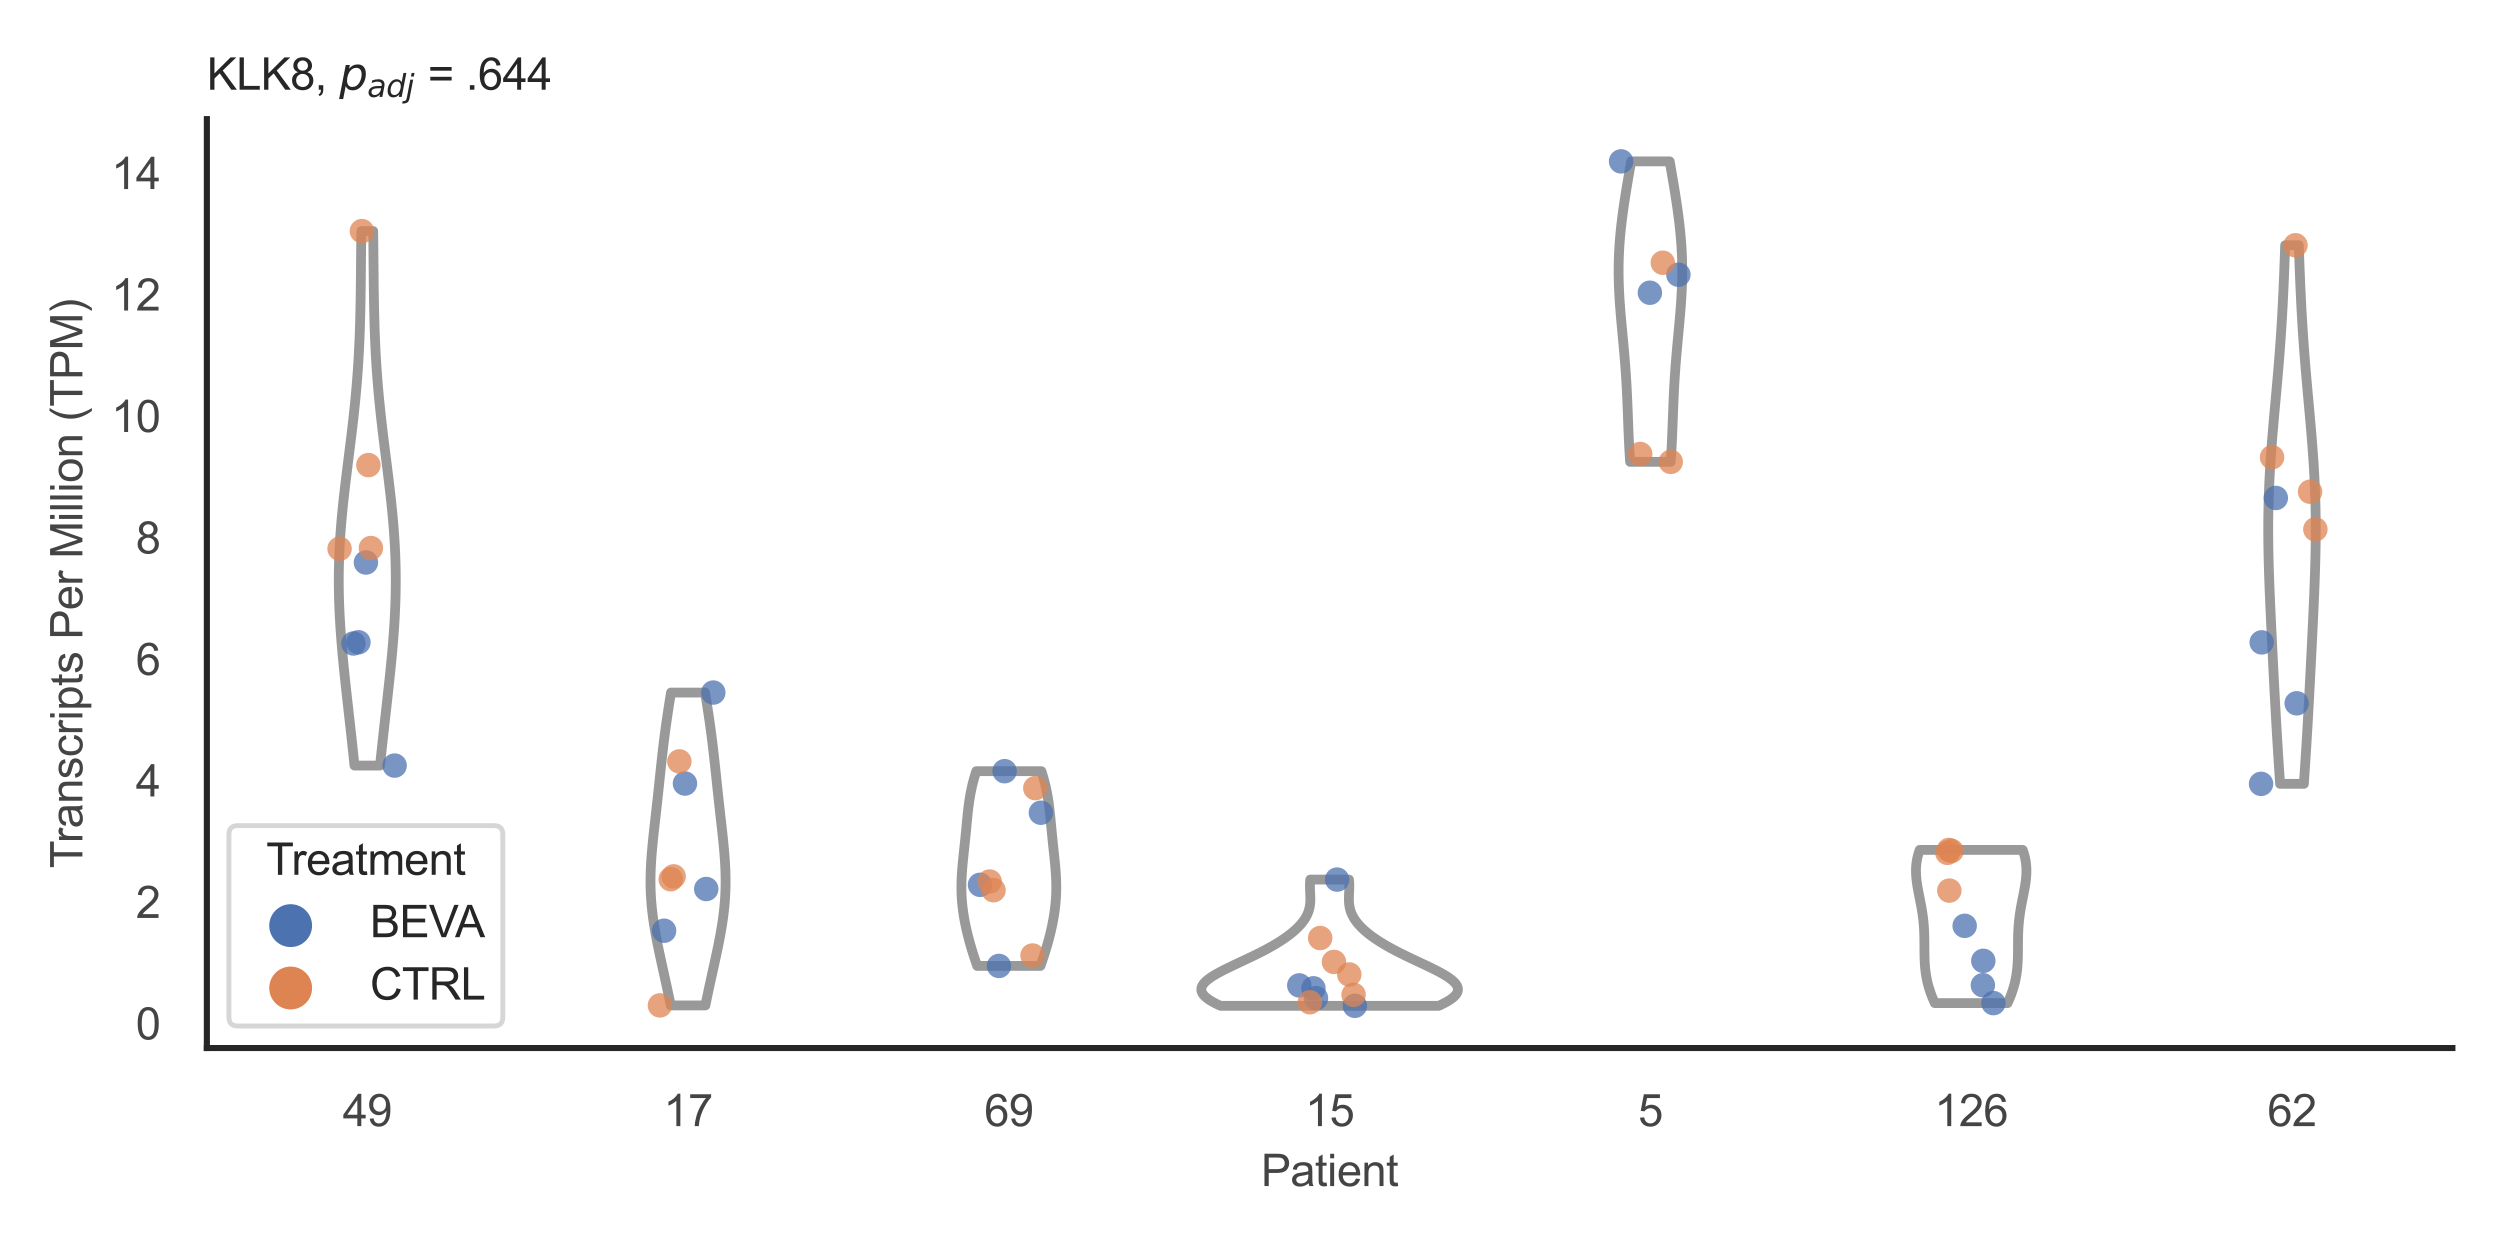 <?xml version="1.0" encoding="utf-8" standalone="no"?>
<!DOCTYPE svg PUBLIC "-//W3C//DTD SVG 1.1//EN"
  "http://www.w3.org/Graphics/SVG/1.1/DTD/svg11.dtd">
<svg xmlns:xlink="http://www.w3.org/1999/xlink" width="510.236pt" height="255.118pt" viewBox="0 0 510.236 255.118" xmlns="http://www.w3.org/2000/svg" version="1.1">
 <defs>
  <style type="text/css">*{stroke-linejoin: round; stroke-linecap: butt}</style>
 </defs>
 <g id="figure_1">
  <g id="patch_1">
   <path d="M 0 255.118 
L 510.236 255.118 
L 510.236 0 
L 0 0 
z
" style="fill: #ffffff"/>
  </g>
  <g id="axes_1">
   <g id="patch_2">
    <path d="M 42.22 213.898 
L 500.516 213.898 
L 500.516 24.32 
L 42.22 24.32 
z
" style="fill: #ffffff"/>
   </g>
   <g id="matplotlib.axis_1">
    <g id="xtick_1">
     <g id="text_1">
      <!-- 49 -->
      <g style="fill: #444444" transform="translate(69.951 229.84)scale(0.09 -0.09)">
       <defs>
        <path id="ArialMT-34" d="M 2069 0 
L 2069 1097 
L 81 1097 
L 81 1613 
L 2172 4581 
L 2631 4581 
L 2631 1613 
L 3250 1613 
L 3250 1097 
L 2631 1097 
L 2631 0 
L 2069 0 
z
M 2069 1613 
L 2069 3678 
L 634 1613 
L 2069 1613 
z
" transform="scale(0.016)"/>
        <path id="ArialMT-39" d="M 350 1059 
L 891 1109 
Q 959 728 1153 556 
Q 1347 384 1650 384 
Q 1909 384 2104 503 
Q 2300 622 2425 820 
Q 2550 1019 2634 1356 
Q 2719 1694 2719 2044 
Q 2719 2081 2716 2156 
Q 2547 1888 2255 1720 
Q 1963 1553 1622 1553 
Q 1053 1553 659 1965 
Q 266 2378 266 3053 
Q 266 3750 677 4175 
Q 1088 4600 1706 4600 
Q 2153 4600 2523 4359 
Q 2894 4119 3086 3673 
Q 3278 3228 3278 2384 
Q 3278 1506 3087 986 
Q 2897 466 2520 194 
Q 2144 -78 1638 -78 
Q 1100 -78 759 220 
Q 419 519 350 1059 
z
M 2653 3081 
Q 2653 3566 2395 3850 
Q 2138 4134 1775 4134 
Q 1400 4134 1122 3828 
Q 844 3522 844 3034 
Q 844 2597 1108 2323 
Q 1372 2050 1759 2050 
Q 2150 2050 2401 2323 
Q 2653 2597 2653 3081 
z
" transform="scale(0.016)"/>
       </defs>
       <use xlink:href="#ArialMT-34"/>
       <use xlink:href="#ArialMT-39" x="55.615"/>
      </g>
     </g>
    </g>
    <g id="xtick_2">
     <g id="text_2">
      <!-- 17 -->
      <g style="fill: #444444" transform="translate(135.421 229.84)scale(0.09 -0.09)">
       <defs>
        <path id="ArialMT-31" d="M 2384 0 
L 1822 0 
L 1822 3584 
Q 1619 3391 1289 3197 
Q 959 3003 697 2906 
L 697 3450 
Q 1169 3672 1522 3987 
Q 1875 4303 2022 4600 
L 2384 4600 
L 2384 0 
z
" transform="scale(0.016)"/>
        <path id="ArialMT-37" d="M 303 3981 
L 303 4522 
L 3269 4522 
L 3269 4084 
Q 2831 3619 2401 2847 
Q 1972 2075 1738 1259 
Q 1569 684 1522 0 
L 944 0 
Q 953 541 1156 1306 
Q 1359 2072 1739 2783 
Q 2119 3494 2547 3981 
L 303 3981 
z
" transform="scale(0.016)"/>
       </defs>
       <use xlink:href="#ArialMT-31"/>
       <use xlink:href="#ArialMT-37" x="55.615"/>
      </g>
     </g>
    </g>
    <g id="xtick_3">
     <g id="text_3">
      <!-- 69 -->
      <g style="fill: #444444" transform="translate(200.892 229.84)scale(0.09 -0.09)">
       <defs>
        <path id="ArialMT-36" d="M 3184 3459 
L 2625 3416 
Q 2550 3747 2413 3897 
Q 2184 4138 1850 4138 
Q 1581 4138 1378 3988 
Q 1113 3794 959 3422 
Q 806 3050 800 2363 
Q 1003 2672 1297 2822 
Q 1591 2972 1913 2972 
Q 2475 2972 2870 2558 
Q 3266 2144 3266 1488 
Q 3266 1056 3080 686 
Q 2894 316 2569 119 
Q 2244 -78 1831 -78 
Q 1128 -78 684 439 
Q 241 956 241 2144 
Q 241 3472 731 4075 
Q 1159 4600 1884 4600 
Q 2425 4600 2770 4297 
Q 3116 3994 3184 3459 
z
M 888 1484 
Q 888 1194 1011 928 
Q 1134 663 1356 523 
Q 1578 384 1822 384 
Q 2178 384 2434 671 
Q 2691 959 2691 1453 
Q 2691 1928 2437 2201 
Q 2184 2475 1800 2475 
Q 1419 2475 1153 2201 
Q 888 1928 888 1484 
z
" transform="scale(0.016)"/>
       </defs>
       <use xlink:href="#ArialMT-36"/>
       <use xlink:href="#ArialMT-39" x="55.615"/>
      </g>
     </g>
    </g>
    <g id="xtick_4">
     <g id="text_4">
      <!-- 15 -->
      <g style="fill: #444444" transform="translate(266.363 229.84)scale(0.09 -0.09)">
       <defs>
        <path id="ArialMT-35" d="M 266 1200 
L 856 1250 
Q 922 819 1161 601 
Q 1400 384 1738 384 
Q 2144 384 2425 690 
Q 2706 997 2706 1503 
Q 2706 1984 2436 2262 
Q 2166 2541 1728 2541 
Q 1456 2541 1237 2417 
Q 1019 2294 894 2097 
L 366 2166 
L 809 4519 
L 3088 4519 
L 3088 3981 
L 1259 3981 
L 1013 2750 
Q 1425 3038 1878 3038 
Q 2478 3038 2890 2622 
Q 3303 2206 3303 1553 
Q 3303 931 2941 478 
Q 2500 -78 1738 -78 
Q 1113 -78 717 272 
Q 322 622 266 1200 
z
" transform="scale(0.016)"/>
       </defs>
       <use xlink:href="#ArialMT-31"/>
       <use xlink:href="#ArialMT-35" x="55.615"/>
      </g>
     </g>
    </g>
    <g id="xtick_5">
     <g id="text_5">
      <!-- 5 -->
      <g style="fill: #444444" transform="translate(334.337 229.84)scale(0.09 -0.09)">
       <use xlink:href="#ArialMT-35"/>
      </g>
     </g>
    </g>
    <g id="xtick_6">
     <g id="text_6">
      <!-- 126 -->
      <g style="fill: #444444" transform="translate(394.803 229.84)scale(0.09 -0.09)">
       <defs>
        <path id="ArialMT-32" d="M 3222 541 
L 3222 0 
L 194 0 
Q 188 203 259 391 
Q 375 700 629 1000 
Q 884 1300 1366 1694 
Q 2113 2306 2375 2664 
Q 2638 3022 2638 3341 
Q 2638 3675 2398 3904 
Q 2159 4134 1775 4134 
Q 1369 4134 1125 3890 
Q 881 3647 878 3216 
L 300 3275 
Q 359 3922 746 4261 
Q 1134 4600 1788 4600 
Q 2447 4600 2831 4234 
Q 3216 3869 3216 3328 
Q 3216 3053 3103 2787 
Q 2991 2522 2730 2228 
Q 2469 1934 1863 1422 
Q 1356 997 1212 845 
Q 1069 694 975 541 
L 3222 541 
z
" transform="scale(0.016)"/>
       </defs>
       <use xlink:href="#ArialMT-31"/>
       <use xlink:href="#ArialMT-32" x="55.615"/>
       <use xlink:href="#ArialMT-36" x="111.23"/>
      </g>
     </g>
    </g>
    <g id="xtick_7">
     <g id="text_7">
      <!-- 62 -->
      <g style="fill: #444444" transform="translate(462.776 229.84)scale(0.09 -0.09)">
       <use xlink:href="#ArialMT-36"/>
       <use xlink:href="#ArialMT-32" x="55.615"/>
      </g>
     </g>
    </g>
    <g id="text_8">
     <!-- Patient -->
     <g style="fill: #444444" transform="translate(257.359 242.071)scale(0.09 -0.09)">
      <defs>
       <path id="ArialMT-50" d="M 494 0 
L 494 4581 
L 2222 4581 
Q 2678 4581 2919 4538 
Q 3256 4481 3484 4323 
Q 3713 4166 3852 3881 
Q 3991 3597 3991 3256 
Q 3991 2672 3619 2267 
Q 3247 1863 2275 1863 
L 1100 1863 
L 1100 0 
L 494 0 
z
M 1100 2403 
L 2284 2403 
Q 2872 2403 3119 2622 
Q 3366 2841 3366 3238 
Q 3366 3525 3220 3729 
Q 3075 3934 2838 4000 
Q 2684 4041 2272 4041 
L 1100 4041 
L 1100 2403 
z
" transform="scale(0.016)"/>
       <path id="ArialMT-61" d="M 2588 409 
Q 2275 144 1986 34 
Q 1697 -75 1366 -75 
Q 819 -75 525 192 
Q 231 459 231 875 
Q 231 1119 342 1320 
Q 453 1522 633 1644 
Q 813 1766 1038 1828 
Q 1203 1872 1538 1913 
Q 2219 1994 2541 2106 
Q 2544 2222 2544 2253 
Q 2544 2597 2384 2738 
Q 2169 2928 1744 2928 
Q 1347 2928 1158 2789 
Q 969 2650 878 2297 
L 328 2372 
Q 403 2725 575 2942 
Q 747 3159 1072 3276 
Q 1397 3394 1825 3394 
Q 2250 3394 2515 3294 
Q 2781 3194 2906 3042 
Q 3031 2891 3081 2659 
Q 3109 2516 3109 2141 
L 3109 1391 
Q 3109 606 3145 398 
Q 3181 191 3288 0 
L 2700 0 
Q 2613 175 2588 409 
z
M 2541 1666 
Q 2234 1541 1622 1453 
Q 1275 1403 1131 1340 
Q 988 1278 909 1158 
Q 831 1038 831 891 
Q 831 666 1001 516 
Q 1172 366 1500 366 
Q 1825 366 2078 508 
Q 2331 650 2450 897 
Q 2541 1088 2541 1459 
L 2541 1666 
z
" transform="scale(0.016)"/>
       <path id="ArialMT-74" d="M 1650 503 
L 1731 6 
Q 1494 -44 1306 -44 
Q 1000 -44 831 53 
Q 663 150 594 308 
Q 525 466 525 972 
L 525 2881 
L 113 2881 
L 113 3319 
L 525 3319 
L 525 4141 
L 1084 4478 
L 1084 3319 
L 1650 3319 
L 1650 2881 
L 1084 2881 
L 1084 941 
Q 1084 700 1114 631 
Q 1144 563 1211 522 
Q 1278 481 1403 481 
Q 1497 481 1650 503 
z
" transform="scale(0.016)"/>
       <path id="ArialMT-69" d="M 425 3934 
L 425 4581 
L 988 4581 
L 988 3934 
L 425 3934 
z
M 425 0 
L 425 3319 
L 988 3319 
L 988 0 
L 425 0 
z
" transform="scale(0.016)"/>
       <path id="ArialMT-65" d="M 2694 1069 
L 3275 997 
Q 3138 488 2766 206 
Q 2394 -75 1816 -75 
Q 1088 -75 661 373 
Q 234 822 234 1631 
Q 234 2469 665 2931 
Q 1097 3394 1784 3394 
Q 2450 3394 2872 2941 
Q 3294 2488 3294 1666 
Q 3294 1616 3291 1516 
L 816 1516 
Q 847 969 1125 678 
Q 1403 388 1819 388 
Q 2128 388 2347 550 
Q 2566 713 2694 1069 
z
M 847 1978 
L 2700 1978 
Q 2663 2397 2488 2606 
Q 2219 2931 1791 2931 
Q 1403 2931 1139 2672 
Q 875 2413 847 1978 
z
" transform="scale(0.016)"/>
       <path id="ArialMT-6e" d="M 422 0 
L 422 3319 
L 928 3319 
L 928 2847 
Q 1294 3394 1984 3394 
Q 2284 3394 2536 3286 
Q 2788 3178 2913 3003 
Q 3038 2828 3088 2588 
Q 3119 2431 3119 2041 
L 3119 0 
L 2556 0 
L 2556 2019 
Q 2556 2363 2490 2533 
Q 2425 2703 2258 2804 
Q 2091 2906 1866 2906 
Q 1506 2906 1245 2678 
Q 984 2450 984 1813 
L 984 0 
L 422 0 
z
" transform="scale(0.016)"/>
      </defs>
      <use xlink:href="#ArialMT-50"/>
      <use xlink:href="#ArialMT-61" x="66.699"/>
      <use xlink:href="#ArialMT-74" x="122.314"/>
      <use xlink:href="#ArialMT-69" x="150.098"/>
      <use xlink:href="#ArialMT-65" x="172.314"/>
      <use xlink:href="#ArialMT-6e" x="227.93"/>
      <use xlink:href="#ArialMT-74" x="283.545"/>
     </g>
    </g>
   </g>
   <g id="matplotlib.axis_2">
    <g id="ytick_1">
     <g id="text_9">
      <!-- 0 -->
      <g style="fill: #444444" transform="translate(27.715 212.142)scale(0.09 -0.09)">
       <defs>
        <path id="ArialMT-30" d="M 266 2259 
Q 266 3072 433 3567 
Q 600 4063 929 4331 
Q 1259 4600 1759 4600 
Q 2128 4600 2406 4451 
Q 2684 4303 2865 4023 
Q 3047 3744 3150 3342 
Q 3253 2941 3253 2259 
Q 3253 1453 3087 958 
Q 2922 463 2592 192 
Q 2263 -78 1759 -78 
Q 1097 -78 719 397 
Q 266 969 266 2259 
z
M 844 2259 
Q 844 1131 1108 757 
Q 1372 384 1759 384 
Q 2147 384 2411 759 
Q 2675 1134 2675 2259 
Q 2675 3391 2411 3762 
Q 2147 4134 1753 4134 
Q 1366 4134 1134 3806 
Q 844 3388 844 2259 
z
" transform="scale(0.016)"/>
       </defs>
       <use xlink:href="#ArialMT-30"/>
      </g>
     </g>
    </g>
    <g id="ytick_2">
     <g id="text_10">
      <!-- 2 -->
      <g style="fill: #444444" transform="translate(27.715 187.348)scale(0.09 -0.09)">
       <use xlink:href="#ArialMT-32"/>
      </g>
     </g>
    </g>
    <g id="ytick_3">
     <g id="text_11">
      <!-- 4 -->
      <g style="fill: #444444" transform="translate(27.715 162.554)scale(0.09 -0.09)">
       <use xlink:href="#ArialMT-34"/>
      </g>
     </g>
    </g>
    <g id="ytick_4">
     <g id="text_12">
      <!-- 6 -->
      <g style="fill: #444444" transform="translate(27.715 137.76)scale(0.09 -0.09)">
       <use xlink:href="#ArialMT-36"/>
      </g>
     </g>
    </g>
    <g id="ytick_5">
     <g id="text_13">
      <!-- 8 -->
      <g style="fill: #444444" transform="translate(27.715 112.967)scale(0.09 -0.09)">
       <defs>
        <path id="ArialMT-38" d="M 1131 2484 
Q 781 2613 612 2850 
Q 444 3088 444 3419 
Q 444 3919 803 4259 
Q 1163 4600 1759 4600 
Q 2359 4600 2725 4251 
Q 3091 3903 3091 3403 
Q 3091 3084 2923 2848 
Q 2756 2613 2416 2484 
Q 2838 2347 3058 2040 
Q 3278 1734 3278 1309 
Q 3278 722 2862 322 
Q 2447 -78 1769 -78 
Q 1091 -78 675 323 
Q 259 725 259 1325 
Q 259 1772 486 2073 
Q 713 2375 1131 2484 
z
M 1019 3438 
Q 1019 3113 1228 2906 
Q 1438 2700 1772 2700 
Q 2097 2700 2305 2904 
Q 2513 3109 2513 3406 
Q 2513 3716 2298 3927 
Q 2084 4138 1766 4138 
Q 1444 4138 1231 3931 
Q 1019 3725 1019 3438 
z
M 838 1322 
Q 838 1081 952 856 
Q 1066 631 1291 507 
Q 1516 384 1775 384 
Q 2178 384 2440 643 
Q 2703 903 2703 1303 
Q 2703 1709 2433 1975 
Q 2163 2241 1756 2241 
Q 1359 2241 1098 1978 
Q 838 1716 838 1322 
z
" transform="scale(0.016)"/>
       </defs>
       <use xlink:href="#ArialMT-38"/>
      </g>
     </g>
    </g>
    <g id="ytick_6">
     <g id="text_14">
      <!-- 10 -->
      <g style="fill: #444444" transform="translate(22.71 88.173)scale(0.09 -0.09)">
       <use xlink:href="#ArialMT-31"/>
       <use xlink:href="#ArialMT-30" x="55.615"/>
      </g>
     </g>
    </g>
    <g id="ytick_7">
     <g id="text_15">
      <!-- 12 -->
      <g style="fill: #444444" transform="translate(22.71 63.379)scale(0.09 -0.09)">
       <use xlink:href="#ArialMT-31"/>
       <use xlink:href="#ArialMT-32" x="55.615"/>
      </g>
     </g>
    </g>
    <g id="ytick_8">
     <g id="text_16">
      <!-- 14 -->
      <g style="fill: #444444" transform="translate(22.71 38.585)scale(0.09 -0.09)">
       <use xlink:href="#ArialMT-31"/>
       <use xlink:href="#ArialMT-34" x="55.615"/>
      </g>
     </g>
    </g>
    <g id="text_17">
     <!-- Transcripts Per Million (TPM) -->
     <g style="fill: #444444" transform="translate(16.816 177.194)rotate(-90)scale(0.09 -0.09)">
      <defs>
       <path id="ArialMT-54" d="M 1659 0 
L 1659 4041 
L 150 4041 
L 150 4581 
L 3781 4581 
L 3781 4041 
L 2266 4041 
L 2266 0 
L 1659 0 
z
" transform="scale(0.016)"/>
       <path id="ArialMT-72" d="M 416 0 
L 416 3319 
L 922 3319 
L 922 2816 
Q 1116 3169 1280 3281 
Q 1444 3394 1641 3394 
Q 1925 3394 2219 3213 
L 2025 2691 
Q 1819 2813 1613 2813 
Q 1428 2813 1281 2702 
Q 1134 2591 1072 2394 
Q 978 2094 978 1738 
L 978 0 
L 416 0 
z
" transform="scale(0.016)"/>
       <path id="ArialMT-73" d="M 197 991 
L 753 1078 
Q 800 744 1014 566 
Q 1228 388 1613 388 
Q 2000 388 2187 545 
Q 2375 703 2375 916 
Q 2375 1106 2209 1216 
Q 2094 1291 1634 1406 
Q 1016 1563 777 1677 
Q 538 1791 414 1992 
Q 291 2194 291 2438 
Q 291 2659 392 2848 
Q 494 3038 669 3163 
Q 800 3259 1026 3326 
Q 1253 3394 1513 3394 
Q 1903 3394 2198 3281 
Q 2494 3169 2634 2976 
Q 2775 2784 2828 2463 
L 2278 2388 
Q 2241 2644 2061 2787 
Q 1881 2931 1553 2931 
Q 1166 2931 1000 2803 
Q 834 2675 834 2503 
Q 834 2394 903 2306 
Q 972 2216 1119 2156 
Q 1203 2125 1616 2013 
Q 2213 1853 2448 1751 
Q 2684 1650 2818 1456 
Q 2953 1263 2953 975 
Q 2953 694 2789 445 
Q 2625 197 2315 61 
Q 2006 -75 1616 -75 
Q 969 -75 630 194 
Q 291 463 197 991 
z
" transform="scale(0.016)"/>
       <path id="ArialMT-63" d="M 2588 1216 
L 3141 1144 
Q 3050 572 2676 248 
Q 2303 -75 1759 -75 
Q 1078 -75 664 370 
Q 250 816 250 1647 
Q 250 2184 428 2587 
Q 606 2991 970 3192 
Q 1334 3394 1763 3394 
Q 2303 3394 2647 3120 
Q 2991 2847 3088 2344 
L 2541 2259 
Q 2463 2594 2264 2762 
Q 2066 2931 1784 2931 
Q 1359 2931 1093 2626 
Q 828 2322 828 1663 
Q 828 994 1084 691 
Q 1341 388 1753 388 
Q 2084 388 2306 591 
Q 2528 794 2588 1216 
z
" transform="scale(0.016)"/>
       <path id="ArialMT-70" d="M 422 -1272 
L 422 3319 
L 934 3319 
L 934 2888 
Q 1116 3141 1344 3267 
Q 1572 3394 1897 3394 
Q 2322 3394 2647 3175 
Q 2972 2956 3137 2557 
Q 3303 2159 3303 1684 
Q 3303 1175 3120 767 
Q 2938 359 2589 142 
Q 2241 -75 1856 -75 
Q 1575 -75 1351 44 
Q 1128 163 984 344 
L 984 -1272 
L 422 -1272 
z
M 931 1641 
Q 931 1000 1190 694 
Q 1450 388 1819 388 
Q 2194 388 2461 705 
Q 2728 1022 2728 1688 
Q 2728 2322 2467 2637 
Q 2206 2953 1844 2953 
Q 1484 2953 1207 2617 
Q 931 2281 931 1641 
z
" transform="scale(0.016)"/>
       <path id="ArialMT-20" transform="scale(0.016)"/>
       <path id="ArialMT-4d" d="M 475 0 
L 475 4581 
L 1388 4581 
L 2472 1338 
Q 2622 884 2691 659 
Q 2769 909 2934 1394 
L 4031 4581 
L 4847 4581 
L 4847 0 
L 4263 0 
L 4263 3834 
L 2931 0 
L 2384 0 
L 1059 3900 
L 1059 0 
L 475 0 
z
" transform="scale(0.016)"/>
       <path id="ArialMT-6c" d="M 409 0 
L 409 4581 
L 972 4581 
L 972 0 
L 409 0 
z
" transform="scale(0.016)"/>
       <path id="ArialMT-6f" d="M 213 1659 
Q 213 2581 725 3025 
Q 1153 3394 1769 3394 
Q 2453 3394 2887 2945 
Q 3322 2497 3322 1706 
Q 3322 1066 3130 698 
Q 2938 331 2570 128 
Q 2203 -75 1769 -75 
Q 1072 -75 642 372 
Q 213 819 213 1659 
z
M 791 1659 
Q 791 1022 1069 705 
Q 1347 388 1769 388 
Q 2188 388 2466 706 
Q 2744 1025 2744 1678 
Q 2744 2294 2464 2611 
Q 2184 2928 1769 2928 
Q 1347 2928 1069 2612 
Q 791 2297 791 1659 
z
" transform="scale(0.016)"/>
       <path id="ArialMT-28" d="M 1497 -1347 
Q 1031 -759 709 28 
Q 388 816 388 1659 
Q 388 2403 628 3084 
Q 909 3875 1497 4659 
L 1900 4659 
Q 1522 4009 1400 3731 
Q 1209 3300 1100 2831 
Q 966 2247 966 1656 
Q 966 153 1900 -1347 
L 1497 -1347 
z
" transform="scale(0.016)"/>
       <path id="ArialMT-29" d="M 791 -1347 
L 388 -1347 
Q 1322 153 1322 1656 
Q 1322 2244 1188 2822 
Q 1081 3291 891 3722 
Q 769 4003 388 4659 
L 791 4659 
Q 1378 3875 1659 3084 
Q 1900 2403 1900 1659 
Q 1900 816 1576 28 
Q 1253 -759 791 -1347 
z
" transform="scale(0.016)"/>
      </defs>
      <use xlink:href="#ArialMT-54"/>
      <use xlink:href="#ArialMT-72" x="57.334"/>
      <use xlink:href="#ArialMT-61" x="90.635"/>
      <use xlink:href="#ArialMT-6e" x="146.25"/>
      <use xlink:href="#ArialMT-73" x="201.865"/>
      <use xlink:href="#ArialMT-63" x="251.865"/>
      <use xlink:href="#ArialMT-72" x="301.865"/>
      <use xlink:href="#ArialMT-69" x="335.166"/>
      <use xlink:href="#ArialMT-70" x="357.383"/>
      <use xlink:href="#ArialMT-74" x="412.998"/>
      <use xlink:href="#ArialMT-73" x="440.781"/>
      <use xlink:href="#ArialMT-20" x="490.781"/>
      <use xlink:href="#ArialMT-50" x="518.564"/>
      <use xlink:href="#ArialMT-65" x="585.264"/>
      <use xlink:href="#ArialMT-72" x="640.879"/>
      <use xlink:href="#ArialMT-20" x="674.18"/>
      <use xlink:href="#ArialMT-4d" x="701.963"/>
      <use xlink:href="#ArialMT-69" x="785.264"/>
      <use xlink:href="#ArialMT-6c" x="807.48"/>
      <use xlink:href="#ArialMT-6c" x="829.697"/>
      <use xlink:href="#ArialMT-69" x="851.914"/>
      <use xlink:href="#ArialMT-6f" x="874.131"/>
      <use xlink:href="#ArialMT-6e" x="929.746"/>
      <use xlink:href="#ArialMT-20" x="985.361"/>
      <use xlink:href="#ArialMT-28" x="1013.145"/>
      <use xlink:href="#ArialMT-54" x="1046.445"/>
      <use xlink:href="#ArialMT-50" x="1107.529"/>
      <use xlink:href="#ArialMT-4d" x="1174.229"/>
      <use xlink:href="#ArialMT-29" x="1257.529"/>
     </g>
    </g>
   </g>
   <g id="PolyCollection_1">
    <defs>
     <path id="mba60cea6f7" d="M 77.562 -98.869 
L 72.349 -98.869 
L 72.235 -99.97 
L 72.12 -101.072 
L 72.002 -102.174 
L 71.883 -103.276 
L 71.763 -104.378 
L 71.641 -105.48 
L 71.519 -106.582 
L 71.395 -107.684 
L 71.272 -108.785 
L 71.147 -109.887 
L 71.023 -110.989 
L 70.9 -112.091 
L 70.777 -113.193 
L 70.655 -114.295 
L 70.535 -115.397 
L 70.417 -116.499 
L 70.301 -117.601 
L 70.188 -118.702 
L 70.078 -119.804 
L 69.972 -120.906 
L 69.87 -122.008 
L 69.773 -123.11 
L 69.681 -124.212 
L 69.595 -125.314 
L 69.515 -126.416 
L 69.442 -127.518 
L 69.376 -128.619 
L 69.317 -129.721 
L 69.266 -130.823 
L 69.223 -131.925 
L 69.188 -133.027 
L 69.163 -134.129 
L 69.146 -135.231 
L 69.138 -136.333 
L 69.14 -137.434 
L 69.151 -138.536 
L 69.172 -139.638 
L 69.202 -140.74 
L 69.241 -141.842 
L 69.289 -142.944 
L 69.347 -144.046 
L 69.413 -145.148 
L 69.487 -146.25 
L 69.57 -147.351 
L 69.66 -148.453 
L 69.757 -149.555 
L 69.862 -150.657 
L 69.972 -151.759 
L 70.088 -152.861 
L 70.209 -153.963 
L 70.335 -155.065 
L 70.464 -156.166 
L 70.597 -157.268 
L 70.732 -158.37 
L 70.869 -159.472 
L 71.007 -160.574 
L 71.146 -161.676 
L 71.285 -162.778 
L 71.423 -163.88 
L 71.559 -164.982 
L 71.694 -166.083 
L 71.827 -167.185 
L 71.956 -168.287 
L 72.082 -169.389 
L 72.204 -170.491 
L 72.322 -171.593 
L 72.435 -172.695 
L 72.544 -173.797 
L 72.647 -174.898 
L 72.745 -176 
L 72.837 -177.102 
L 72.923 -178.204 
L 73.004 -179.306 
L 73.079 -180.408 
L 73.149 -181.51 
L 73.212 -182.612 
L 73.271 -183.714 
L 73.324 -184.815 
L 73.371 -185.917 
L 73.414 -187.019 
L 73.452 -188.121 
L 73.486 -189.223 
L 73.516 -190.325 
L 73.543 -191.427 
L 73.565 -192.529 
L 73.586 -193.63 
L 73.603 -194.732 
L 73.618 -195.834 
L 73.632 -196.936 
L 73.644 -198.038 
L 73.655 -199.14 
L 73.666 -200.242 
L 73.676 -201.344 
L 73.686 -202.446 
L 73.696 -203.547 
L 73.707 -204.649 
L 73.719 -205.751 
L 73.731 -206.853 
L 73.745 -207.955 
L 76.166 -207.955 
L 76.166 -207.955 
L 76.179 -206.853 
L 76.192 -205.751 
L 76.204 -204.649 
L 76.215 -203.547 
L 76.225 -202.446 
L 76.235 -201.344 
L 76.245 -200.242 
L 76.256 -199.14 
L 76.267 -198.038 
L 76.279 -196.936 
L 76.293 -195.834 
L 76.308 -194.732 
L 76.325 -193.63 
L 76.345 -192.529 
L 76.368 -191.427 
L 76.395 -190.325 
L 76.425 -189.223 
L 76.458 -188.121 
L 76.497 -187.019 
L 76.54 -185.917 
L 76.587 -184.815 
L 76.64 -183.714 
L 76.698 -182.612 
L 76.762 -181.51 
L 76.832 -180.408 
L 76.907 -179.306 
L 76.987 -178.204 
L 77.074 -177.102 
L 77.166 -176 
L 77.264 -174.898 
L 77.367 -173.797 
L 77.476 -172.695 
L 77.589 -171.593 
L 77.707 -170.491 
L 77.829 -169.389 
L 77.955 -168.287 
L 78.084 -167.185 
L 78.217 -166.083 
L 78.352 -164.982 
L 78.488 -163.88 
L 78.626 -162.778 
L 78.765 -161.676 
L 78.904 -160.574 
L 79.042 -159.472 
L 79.179 -158.37 
L 79.314 -157.268 
L 79.447 -156.166 
L 79.576 -155.065 
L 79.702 -153.963 
L 79.823 -152.861 
L 79.939 -151.759 
L 80.049 -150.657 
L 80.154 -149.555 
L 80.251 -148.453 
L 80.341 -147.351 
L 80.424 -146.25 
L 80.498 -145.148 
L 80.564 -144.046 
L 80.622 -142.944 
L 80.67 -141.842 
L 80.709 -140.74 
L 80.739 -139.638 
L 80.76 -138.536 
L 80.771 -137.434 
L 80.772 -136.333 
L 80.765 -135.231 
L 80.748 -134.129 
L 80.723 -133.027 
L 80.688 -131.925 
L 80.645 -130.823 
L 80.594 -129.721 
L 80.535 -128.619 
L 80.469 -127.518 
L 80.396 -126.416 
L 80.316 -125.314 
L 80.23 -124.212 
L 80.138 -123.11 
L 80.041 -122.008 
L 79.939 -120.906 
L 79.833 -119.804 
L 79.723 -118.702 
L 79.61 -117.601 
L 79.494 -116.499 
L 79.376 -115.397 
L 79.256 -114.295 
L 79.134 -113.193 
L 79.011 -112.091 
L 78.888 -110.989 
L 78.764 -109.887 
L 78.639 -108.785 
L 78.515 -107.684 
L 78.392 -106.582 
L 78.27 -105.48 
L 78.148 -104.378 
L 78.028 -103.276 
L 77.909 -102.174 
L 77.791 -101.072 
L 77.676 -99.97 
L 77.562 -98.869 
z
" style="stroke: #999999; stroke-width: 2"/>
    </defs>
    <g clip-path="url(#pcb26eb158d)">
     <use xlink:href="#mba60cea6f7" x="0" y="255.118" style="fill: #ffffff; stroke: #999999; stroke-width: 2"/>
    </g>
   </g>
   <g id="PolyCollection_2">
    <defs>
     <path id="m2a093e43d3" d="M 143.964 -49.92 
L 136.888 -49.92 
L 136.757 -50.565 
L 136.624 -51.21 
L 136.489 -51.855 
L 136.353 -52.5 
L 136.215 -53.145 
L 136.076 -53.79 
L 135.936 -54.435 
L 135.795 -55.08 
L 135.653 -55.725 
L 135.51 -56.37 
L 135.368 -57.014 
L 135.225 -57.659 
L 135.083 -58.304 
L 134.941 -58.949 
L 134.8 -59.594 
L 134.661 -60.239 
L 134.524 -60.884 
L 134.389 -61.529 
L 134.256 -62.174 
L 134.127 -62.819 
L 134.001 -63.464 
L 133.879 -64.109 
L 133.761 -64.754 
L 133.649 -65.399 
L 133.541 -66.044 
L 133.44 -66.689 
L 133.344 -67.334 
L 133.255 -67.979 
L 133.172 -68.624 
L 133.097 -69.269 
L 133.029 -69.914 
L 132.968 -70.559 
L 132.916 -71.204 
L 132.871 -71.848 
L 132.833 -72.493 
L 132.804 -73.138 
L 132.783 -73.783 
L 132.769 -74.428 
L 132.764 -75.073 
L 132.765 -75.718 
L 132.774 -76.363 
L 132.79 -77.008 
L 132.813 -77.653 
L 132.842 -78.298 
L 132.876 -78.943 
L 132.917 -79.588 
L 132.962 -80.233 
L 133.012 -80.878 
L 133.067 -81.523 
L 133.125 -82.168 
L 133.186 -82.813 
L 133.25 -83.458 
L 133.317 -84.103 
L 133.385 -84.748 
L 133.455 -85.393 
L 133.527 -86.038 
L 133.599 -86.682 
L 133.671 -87.327 
L 133.744 -87.972 
L 133.817 -88.617 
L 133.89 -89.262 
L 133.963 -89.907 
L 134.035 -90.552 
L 134.106 -91.197 
L 134.177 -91.842 
L 134.247 -92.487 
L 134.317 -93.132 
L 134.386 -93.777 
L 134.455 -94.422 
L 134.523 -95.067 
L 134.591 -95.712 
L 134.659 -96.357 
L 134.727 -97.002 
L 134.796 -97.647 
L 134.864 -98.292 
L 134.934 -98.937 
L 135.004 -99.582 
L 135.075 -100.227 
L 135.147 -100.872 
L 135.221 -101.516 
L 135.296 -102.161 
L 135.372 -102.806 
L 135.45 -103.451 
L 135.53 -104.096 
L 135.612 -104.741 
L 135.695 -105.386 
L 135.781 -106.031 
L 135.869 -106.676 
L 135.958 -107.321 
L 136.05 -107.966 
L 136.143 -108.611 
L 136.239 -109.256 
L 136.336 -109.901 
L 136.435 -110.546 
L 136.535 -111.191 
L 136.637 -111.836 
L 136.74 -112.481 
L 136.844 -113.126 
L 136.95 -113.771 
L 143.903 -113.771 
L 143.903 -113.771 
L 144.008 -113.126 
L 144.113 -112.481 
L 144.216 -111.836 
L 144.318 -111.191 
L 144.418 -110.546 
L 144.517 -109.901 
L 144.614 -109.256 
L 144.709 -108.611 
L 144.803 -107.966 
L 144.894 -107.321 
L 144.984 -106.676 
L 145.072 -106.031 
L 145.157 -105.386 
L 145.241 -104.741 
L 145.323 -104.096 
L 145.403 -103.451 
L 145.481 -102.806 
L 145.557 -102.161 
L 145.632 -101.516 
L 145.705 -100.872 
L 145.778 -100.227 
L 145.849 -99.582 
L 145.919 -98.937 
L 145.988 -98.292 
L 146.057 -97.647 
L 146.126 -97.002 
L 146.194 -96.357 
L 146.262 -95.712 
L 146.33 -95.067 
L 146.398 -94.422 
L 146.467 -93.777 
L 146.536 -93.132 
L 146.606 -92.487 
L 146.676 -91.842 
L 146.747 -91.197 
L 146.818 -90.552 
L 146.89 -89.907 
L 146.963 -89.262 
L 147.035 -88.617 
L 147.108 -87.972 
L 147.181 -87.327 
L 147.254 -86.682 
L 147.326 -86.038 
L 147.397 -85.393 
L 147.467 -84.748 
L 147.536 -84.103 
L 147.603 -83.458 
L 147.667 -82.813 
L 147.728 -82.168 
L 147.786 -81.523 
L 147.84 -80.878 
L 147.89 -80.233 
L 147.936 -79.588 
L 147.976 -78.943 
L 148.011 -78.298 
L 148.04 -77.653 
L 148.063 -77.008 
L 148.078 -76.363 
L 148.087 -75.718 
L 148.089 -75.073 
L 148.083 -74.428 
L 148.07 -73.783 
L 148.048 -73.138 
L 148.019 -72.493 
L 147.982 -71.848 
L 147.937 -71.204 
L 147.884 -70.559 
L 147.824 -69.914 
L 147.756 -69.269 
L 147.68 -68.624 
L 147.598 -67.979 
L 147.509 -67.334 
L 147.413 -66.689 
L 147.311 -66.044 
L 147.204 -65.399 
L 147.091 -64.754 
L 146.974 -64.109 
L 146.852 -63.464 
L 146.726 -62.819 
L 146.597 -62.174 
L 146.464 -61.529 
L 146.329 -60.884 
L 146.192 -60.239 
L 146.052 -59.594 
L 145.912 -58.949 
L 145.77 -58.304 
L 145.628 -57.659 
L 145.485 -57.014 
L 145.342 -56.37 
L 145.2 -55.725 
L 145.058 -55.08 
L 144.917 -54.435 
L 144.776 -53.79 
L 144.637 -53.145 
L 144.5 -52.5 
L 144.363 -51.855 
L 144.229 -51.21 
L 144.096 -50.565 
L 143.964 -49.92 
z
" style="stroke: #999999; stroke-width: 2"/>
    </defs>
    <g clip-path="url(#pcb26eb158d)">
     <use xlink:href="#m2a093e43d3" x="0" y="255.118" style="fill: #ffffff; stroke: #999999; stroke-width: 2"/>
    </g>
   </g>
   <g id="PolyCollection_3">
    <defs>
     <path id="m56787af0b2" d="M 212.352 -57.977 
L 199.443 -57.977 
L 199.301 -58.378 
L 199.162 -58.78 
L 199.024 -59.181 
L 198.89 -59.583 
L 198.757 -59.984 
L 198.628 -60.386 
L 198.501 -60.787 
L 198.376 -61.189 
L 198.255 -61.59 
L 198.136 -61.992 
L 198.02 -62.393 
L 197.907 -62.795 
L 197.797 -63.196 
L 197.69 -63.598 
L 197.586 -63.999 
L 197.485 -64.401 
L 197.387 -64.802 
L 197.293 -65.203 
L 197.201 -65.605 
L 197.114 -66.006 
L 197.029 -66.408 
L 196.949 -66.809 
L 196.872 -67.211 
L 196.799 -67.612 
L 196.73 -68.014 
L 196.665 -68.415 
L 196.604 -68.817 
L 196.547 -69.218 
L 196.495 -69.62 
L 196.447 -70.021 
L 196.403 -70.423 
L 196.364 -70.824 
L 196.329 -71.226 
L 196.3 -71.627 
L 196.274 -72.029 
L 196.254 -72.43 
L 196.238 -72.832 
L 196.227 -73.233 
L 196.22 -73.635 
L 196.217 -74.036 
L 196.219 -74.438 
L 196.225 -74.839 
L 196.236 -75.241 
L 196.25 -75.642 
L 196.267 -76.044 
L 196.289 -76.445 
L 196.313 -76.846 
L 196.34 -77.248 
L 196.371 -77.649 
L 196.403 -78.051 
L 196.438 -78.452 
L 196.475 -78.854 
L 196.514 -79.255 
L 196.553 -79.657 
L 196.594 -80.058 
L 196.636 -80.46 
L 196.678 -80.861 
L 196.721 -81.263 
L 196.764 -81.664 
L 196.807 -82.066 
L 196.85 -82.467 
L 196.892 -82.869 
L 196.934 -83.27 
L 196.975 -83.672 
L 197.016 -84.073 
L 197.056 -84.475 
L 197.095 -84.876 
L 197.134 -85.278 
L 197.173 -85.679 
L 197.211 -86.081 
L 197.249 -86.482 
L 197.287 -86.884 
L 197.325 -87.285 
L 197.363 -87.686 
L 197.403 -88.088 
L 197.443 -88.489 
L 197.484 -88.891 
L 197.527 -89.292 
L 197.571 -89.694 
L 197.618 -90.095 
L 197.667 -90.497 
L 197.719 -90.898 
L 197.775 -91.3 
L 197.833 -91.701 
L 197.895 -92.103 
L 197.961 -92.504 
L 198.031 -92.906 
L 198.106 -93.307 
L 198.185 -93.709 
L 198.269 -94.11 
L 198.358 -94.512 
L 198.451 -94.913 
L 198.55 -95.315 
L 198.654 -95.716 
L 198.764 -96.118 
L 198.878 -96.519 
L 198.997 -96.921 
L 199.121 -97.322 
L 199.25 -97.724 
L 212.544 -97.724 
L 212.544 -97.724 
L 212.673 -97.322 
L 212.797 -96.921 
L 212.917 -96.519 
L 213.031 -96.118 
L 213.14 -95.716 
L 213.244 -95.315 
L 213.343 -94.913 
L 213.437 -94.512 
L 213.526 -94.11 
L 213.609 -93.709 
L 213.689 -93.307 
L 213.763 -92.906 
L 213.833 -92.504 
L 213.899 -92.103 
L 213.961 -91.701 
L 214.02 -91.3 
L 214.075 -90.898 
L 214.127 -90.497 
L 214.176 -90.095 
L 214.223 -89.694 
L 214.268 -89.292 
L 214.31 -88.891 
L 214.352 -88.489 
L 214.392 -88.088 
L 214.431 -87.686 
L 214.47 -87.285 
L 214.508 -86.884 
L 214.546 -86.482 
L 214.584 -86.081 
L 214.622 -85.679 
L 214.66 -85.278 
L 214.699 -84.876 
L 214.739 -84.475 
L 214.779 -84.073 
L 214.82 -83.672 
L 214.861 -83.27 
L 214.903 -82.869 
L 214.945 -82.467 
L 214.988 -82.066 
L 215.03 -81.664 
L 215.073 -81.263 
L 215.116 -80.861 
L 215.158 -80.46 
L 215.2 -80.058 
L 215.241 -79.657 
L 215.281 -79.255 
L 215.319 -78.854 
L 215.356 -78.452 
L 215.391 -78.051 
L 215.424 -77.649 
L 215.454 -77.248 
L 215.481 -76.846 
L 215.506 -76.445 
L 215.527 -76.044 
L 215.545 -75.642 
L 215.559 -75.241 
L 215.569 -74.839 
L 215.575 -74.438 
L 215.577 -74.036 
L 215.575 -73.635 
L 215.568 -73.233 
L 215.557 -72.832 
L 215.541 -72.43 
L 215.52 -72.029 
L 215.495 -71.627 
L 215.465 -71.226 
L 215.431 -70.824 
L 215.391 -70.423 
L 215.348 -70.021 
L 215.3 -69.62 
L 215.247 -69.218 
L 215.191 -68.817 
L 215.13 -68.415 
L 215.065 -68.014 
L 214.995 -67.612 
L 214.922 -67.211 
L 214.846 -66.809 
L 214.765 -66.408 
L 214.681 -66.006 
L 214.593 -65.605 
L 214.502 -65.203 
L 214.407 -64.802 
L 214.31 -64.401 
L 214.209 -63.999 
L 214.105 -63.598 
L 213.998 -63.196 
L 213.887 -62.795 
L 213.774 -62.393 
L 213.658 -61.992 
L 213.54 -61.59 
L 213.418 -61.189 
L 213.294 -60.787 
L 213.167 -60.386 
L 213.037 -59.984 
L 212.905 -59.583 
L 212.77 -59.181 
L 212.633 -58.78 
L 212.493 -58.378 
L 212.352 -57.977 
z
" style="stroke: #999999; stroke-width: 2"/>
    </defs>
    <g clip-path="url(#pcb26eb158d)">
     <use xlink:href="#m56787af0b2" x="0" y="255.118" style="fill: #ffffff; stroke: #999999; stroke-width: 2"/>
    </g>
   </g>
   <g id="PolyCollection_4">
    <defs>
     <path id="mf8cac67a09" d="M 293.634 -49.837 
L 249.102 -49.837 
L 248.542 -50.097 
L 248.018 -50.358 
L 247.532 -50.618 
L 247.088 -50.878 
L 246.686 -51.138 
L 246.33 -51.399 
L 246.02 -51.659 
L 245.757 -51.919 
L 245.543 -52.18 
L 245.378 -52.44 
L 245.263 -52.7 
L 245.197 -52.96 
L 245.18 -53.221 
L 245.211 -53.481 
L 245.289 -53.741 
L 245.413 -54.001 
L 245.582 -54.262 
L 245.793 -54.522 
L 246.045 -54.782 
L 246.335 -55.042 
L 246.66 -55.303 
L 247.02 -55.563 
L 247.41 -55.823 
L 247.829 -56.083 
L 248.273 -56.344 
L 248.739 -56.604 
L 249.226 -56.864 
L 249.73 -57.124 
L 250.248 -57.385 
L 250.779 -57.645 
L 251.319 -57.905 
L 251.866 -58.165 
L 252.417 -58.426 
L 252.971 -58.686 
L 253.526 -58.946 
L 254.08 -59.207 
L 254.631 -59.467 
L 255.177 -59.727 
L 255.717 -59.987 
L 256.251 -60.248 
L 256.776 -60.508 
L 257.292 -60.768 
L 257.797 -61.028 
L 258.293 -61.289 
L 258.777 -61.549 
L 259.249 -61.809 
L 259.709 -62.069 
L 260.156 -62.33 
L 260.59 -62.59 
L 261.012 -62.85 
L 261.421 -63.11 
L 261.816 -63.371 
L 262.198 -63.631 
L 262.566 -63.891 
L 262.921 -64.151 
L 263.263 -64.412 
L 263.59 -64.672 
L 263.905 -64.932 
L 264.205 -65.192 
L 264.492 -65.453 
L 264.765 -65.713 
L 265.024 -65.973 
L 265.269 -66.233 
L 265.5 -66.494 
L 265.718 -66.754 
L 265.921 -67.014 
L 266.11 -67.275 
L 266.286 -67.535 
L 266.447 -67.795 
L 266.595 -68.055 
L 266.729 -68.316 
L 266.85 -68.576 
L 266.958 -68.836 
L 267.054 -69.096 
L 267.137 -69.357 
L 267.208 -69.617 
L 267.268 -69.877 
L 267.317 -70.137 
L 267.357 -70.398 
L 267.387 -70.658 
L 267.409 -70.918 
L 267.423 -71.178 
L 267.431 -71.439 
L 267.432 -71.699 
L 267.429 -71.959 
L 267.423 -72.219 
L 267.413 -72.48 
L 267.402 -72.74 
L 267.39 -73 
L 267.378 -73.26 
L 267.367 -73.521 
L 267.358 -73.781 
L 267.353 -74.041 
L 267.351 -74.302 
L 267.353 -74.562 
L 267.361 -74.822 
L 267.374 -75.082 
L 267.393 -75.343 
L 267.419 -75.603 
L 275.317 -75.603 
L 275.317 -75.603 
L 275.343 -75.343 
L 275.363 -75.082 
L 275.376 -74.822 
L 275.383 -74.562 
L 275.386 -74.302 
L 275.384 -74.041 
L 275.378 -73.781 
L 275.369 -73.521 
L 275.358 -73.26 
L 275.346 -73 
L 275.334 -72.74 
L 275.323 -72.48 
L 275.313 -72.219 
L 275.307 -71.959 
L 275.304 -71.699 
L 275.306 -71.439 
L 275.313 -71.178 
L 275.327 -70.918 
L 275.349 -70.658 
L 275.379 -70.398 
L 275.419 -70.137 
L 275.468 -69.877 
L 275.528 -69.617 
L 275.599 -69.357 
L 275.682 -69.096 
L 275.778 -68.836 
L 275.886 -68.576 
L 276.007 -68.316 
L 276.141 -68.055 
L 276.289 -67.795 
L 276.451 -67.535 
L 276.626 -67.275 
L 276.815 -67.014 
L 277.019 -66.754 
L 277.236 -66.494 
L 277.467 -66.233 
L 277.712 -65.973 
L 277.971 -65.713 
L 278.244 -65.453 
L 278.531 -65.192 
L 278.832 -64.932 
L 279.146 -64.672 
L 279.474 -64.412 
L 279.815 -64.151 
L 280.17 -63.891 
L 280.539 -63.631 
L 280.92 -63.371 
L 281.316 -63.11 
L 281.724 -62.85 
L 282.146 -62.59 
L 282.58 -62.33 
L 283.028 -62.069 
L 283.488 -61.809 
L 283.96 -61.549 
L 284.444 -61.289 
L 284.939 -61.028 
L 285.445 -60.768 
L 285.961 -60.508 
L 286.486 -60.248 
L 287.019 -59.987 
L 287.559 -59.727 
L 288.106 -59.467 
L 288.656 -59.207 
L 289.21 -58.946 
L 289.765 -58.686 
L 290.319 -58.426 
L 290.871 -58.165 
L 291.418 -57.905 
L 291.957 -57.645 
L 292.488 -57.385 
L 293.006 -57.124 
L 293.51 -56.864 
L 293.997 -56.604 
L 294.463 -56.344 
L 294.907 -56.083 
L 295.326 -55.823 
L 295.716 -55.563 
L 296.076 -55.303 
L 296.402 -55.042 
L 296.692 -54.782 
L 296.943 -54.522 
L 297.154 -54.262 
L 297.323 -54.001 
L 297.447 -53.741 
L 297.525 -53.481 
L 297.556 -53.221 
L 297.539 -52.96 
L 297.473 -52.7 
L 297.358 -52.44 
L 297.193 -52.18 
L 296.979 -51.919 
L 296.717 -51.659 
L 296.407 -51.399 
L 296.05 -51.138 
L 295.648 -50.878 
L 295.204 -50.618 
L 294.718 -50.358 
L 294.194 -50.097 
L 293.634 -49.837 
z
" style="stroke: #999999; stroke-width: 2"/>
    </defs>
    <g clip-path="url(#pcb26eb158d)">
     <use xlink:href="#mf8cac67a09" x="0" y="255.118" style="fill: #ffffff; stroke: #999999; stroke-width: 2"/>
    </g>
   </g>
   <g id="PolyCollection_5">
    <defs>
     <path id="mc49d0810ed" d="M 340.977 -160.855 
L 332.701 -160.855 
L 332.658 -161.475 
L 332.617 -162.094 
L 332.579 -162.714 
L 332.543 -163.333 
L 332.51 -163.953 
L 332.478 -164.572 
L 332.448 -165.192 
L 332.419 -165.811 
L 332.392 -166.431 
L 332.366 -167.05 
L 332.341 -167.669 
L 332.317 -168.289 
L 332.294 -168.908 
L 332.27 -169.528 
L 332.247 -170.147 
L 332.224 -170.767 
L 332.2 -171.386 
L 332.176 -172.006 
L 332.151 -172.625 
L 332.125 -173.244 
L 332.098 -173.864 
L 332.069 -174.483 
L 332.039 -175.103 
L 332.008 -175.722 
L 331.975 -176.342 
L 331.94 -176.961 
L 331.903 -177.581 
L 331.864 -178.2 
L 331.823 -178.82 
L 331.78 -179.439 
L 331.736 -180.058 
L 331.689 -180.678 
L 331.641 -181.297 
L 331.591 -181.917 
L 331.539 -182.536 
L 331.485 -183.156 
L 331.431 -183.775 
L 331.375 -184.395 
L 331.318 -185.014 
L 331.261 -185.633 
L 331.203 -186.253 
L 331.145 -186.872 
L 331.086 -187.492 
L 331.028 -188.111 
L 330.971 -188.731 
L 330.914 -189.35 
L 330.859 -189.97 
L 330.805 -190.589 
L 330.752 -191.208 
L 330.702 -191.828 
L 330.654 -192.447 
L 330.609 -193.067 
L 330.566 -193.686 
L 330.527 -194.306 
L 330.491 -194.925 
L 330.458 -195.545 
L 330.429 -196.164 
L 330.405 -196.784 
L 330.384 -197.403 
L 330.368 -198.022 
L 330.357 -198.642 
L 330.35 -199.261 
L 330.348 -199.881 
L 330.351 -200.5 
L 330.358 -201.12 
L 330.371 -201.739 
L 330.388 -202.359 
L 330.411 -202.978 
L 330.439 -203.597 
L 330.471 -204.217 
L 330.508 -204.836 
L 330.55 -205.456 
L 330.597 -206.075 
L 330.648 -206.695 
L 330.704 -207.314 
L 330.764 -207.934 
L 330.828 -208.553 
L 330.896 -209.172 
L 330.968 -209.792 
L 331.044 -210.411 
L 331.123 -211.031 
L 331.205 -211.65 
L 331.29 -212.27 
L 331.378 -212.889 
L 331.469 -213.509 
L 331.562 -214.128 
L 331.657 -214.748 
L 331.755 -215.367 
L 331.854 -215.986 
L 331.954 -216.606 
L 332.056 -217.225 
L 332.159 -217.845 
L 332.264 -218.464 
L 332.369 -219.084 
L 332.474 -219.703 
L 332.58 -220.323 
L 332.687 -220.942 
L 332.794 -221.561 
L 332.9 -222.181 
L 340.778 -222.181 
L 340.778 -222.181 
L 340.884 -221.561 
L 340.991 -220.942 
L 341.098 -220.323 
L 341.204 -219.703 
L 341.309 -219.084 
L 341.414 -218.464 
L 341.519 -217.845 
L 341.622 -217.225 
L 341.724 -216.606 
L 341.824 -215.986 
L 341.923 -215.367 
L 342.021 -214.748 
L 342.116 -214.128 
L 342.209 -213.509 
L 342.3 -212.889 
L 342.388 -212.27 
L 342.473 -211.65 
L 342.555 -211.031 
L 342.634 -210.411 
L 342.71 -209.792 
L 342.782 -209.172 
L 342.85 -208.553 
L 342.914 -207.934 
L 342.974 -207.314 
L 343.03 -206.695 
L 343.081 -206.075 
L 343.128 -205.456 
L 343.17 -204.836 
L 343.207 -204.217 
L 343.239 -203.597 
L 343.267 -202.978 
L 343.29 -202.359 
L 343.307 -201.739 
L 343.32 -201.12 
L 343.327 -200.5 
L 343.33 -199.881 
L 343.328 -199.261 
L 343.321 -198.642 
L 343.31 -198.022 
L 343.294 -197.403 
L 343.273 -196.784 
L 343.249 -196.164 
L 343.22 -195.545 
L 343.187 -194.925 
L 343.151 -194.306 
L 343.112 -193.686 
L 343.069 -193.067 
L 343.024 -192.447 
L 342.976 -191.828 
L 342.926 -191.208 
L 342.873 -190.589 
L 342.819 -189.97 
L 342.764 -189.35 
L 342.707 -188.731 
L 342.65 -188.111 
L 342.592 -187.492 
L 342.533 -186.872 
L 342.475 -186.253 
L 342.417 -185.633 
L 342.36 -185.014 
L 342.303 -184.395 
L 342.247 -183.775 
L 342.193 -183.156 
L 342.139 -182.536 
L 342.087 -181.917 
L 342.037 -181.297 
L 341.989 -180.678 
L 341.942 -180.058 
L 341.898 -179.439 
L 341.855 -178.82 
L 341.814 -178.2 
L 341.775 -177.581 
L 341.738 -176.961 
L 341.703 -176.342 
L 341.67 -175.722 
L 341.639 -175.103 
L 341.609 -174.483 
L 341.58 -173.864 
L 341.553 -173.244 
L 341.527 -172.625 
L 341.502 -172.006 
L 341.478 -171.386 
L 341.454 -170.767 
L 341.431 -170.147 
L 341.408 -169.528 
L 341.384 -168.908 
L 341.361 -168.289 
L 341.337 -167.669 
L 341.312 -167.05 
L 341.286 -166.431 
L 341.259 -165.811 
L 341.23 -165.192 
L 341.2 -164.572 
L 341.168 -163.953 
L 341.135 -163.333 
L 341.099 -162.714 
L 341.061 -162.094 
L 341.02 -161.475 
L 340.977 -160.855 
z
" style="stroke: #999999; stroke-width: 2"/>
    </defs>
    <g clip-path="url(#pcb26eb158d)">
     <use xlink:href="#mc49d0810ed" x="0" y="255.118" style="fill: #ffffff; stroke: #999999; stroke-width: 2"/>
    </g>
   </g>
   <g id="PolyCollection_6">
    <defs>
     <path id="maeb5255912" d="M 409.739 -50.39 
L 394.881 -50.39 
L 394.739 -50.706 
L 394.602 -51.022 
L 394.469 -51.338 
L 394.34 -51.653 
L 394.217 -51.969 
L 394.099 -52.285 
L 393.986 -52.601 
L 393.878 -52.916 
L 393.775 -53.232 
L 393.678 -53.548 
L 393.587 -53.864 
L 393.501 -54.18 
L 393.421 -54.495 
L 393.346 -54.811 
L 393.276 -55.127 
L 393.212 -55.443 
L 393.153 -55.759 
L 393.099 -56.074 
L 393.05 -56.39 
L 393.006 -56.706 
L 392.967 -57.022 
L 392.932 -57.337 
L 392.901 -57.653 
L 392.874 -57.969 
L 392.851 -58.285 
L 392.832 -58.601 
L 392.815 -58.916 
L 392.801 -59.232 
L 392.791 -59.548 
L 392.782 -59.864 
L 392.775 -60.18 
L 392.77 -60.495 
L 392.767 -60.811 
L 392.764 -61.127 
L 392.762 -61.443 
L 392.761 -61.758 
L 392.76 -62.074 
L 392.759 -62.39 
L 392.757 -62.706 
L 392.754 -63.022 
L 392.751 -63.337 
L 392.746 -63.653 
L 392.74 -63.969 
L 392.732 -64.285 
L 392.722 -64.601 
L 392.71 -64.916 
L 392.695 -65.232 
L 392.678 -65.548 
L 392.659 -65.864 
L 392.636 -66.179 
L 392.611 -66.495 
L 392.583 -66.811 
L 392.552 -67.127 
L 392.518 -67.443 
L 392.481 -67.758 
L 392.442 -68.074 
L 392.399 -68.39 
L 392.353 -68.706 
L 392.305 -69.022 
L 392.255 -69.337 
L 392.201 -69.653 
L 392.146 -69.969 
L 392.089 -70.285 
L 392.03 -70.6 
L 391.97 -70.916 
L 391.909 -71.232 
L 391.846 -71.548 
L 391.784 -71.864 
L 391.721 -72.179 
L 391.658 -72.495 
L 391.596 -72.811 
L 391.535 -73.127 
L 391.476 -73.443 
L 391.419 -73.758 
L 391.363 -74.074 
L 391.311 -74.39 
L 391.262 -74.706 
L 391.217 -75.021 
L 391.176 -75.337 
L 391.139 -75.653 
L 391.108 -75.969 
L 391.082 -76.285 
L 391.062 -76.6 
L 391.048 -76.916 
L 391.041 -77.232 
L 391.041 -77.548 
L 391.048 -77.864 
L 391.063 -78.179 
L 391.086 -78.495 
L 391.118 -78.811 
L 391.158 -79.127 
L 391.206 -79.442 
L 391.264 -79.758 
L 391.33 -80.074 
L 391.406 -80.39 
L 391.49 -80.706 
L 391.584 -81.021 
L 391.687 -81.337 
L 391.799 -81.653 
L 412.821 -81.653 
L 412.821 -81.653 
L 412.933 -81.337 
L 413.036 -81.021 
L 413.129 -80.706 
L 413.214 -80.39 
L 413.29 -80.074 
L 413.356 -79.758 
L 413.414 -79.442 
L 413.462 -79.127 
L 413.502 -78.811 
L 413.534 -78.495 
L 413.557 -78.179 
L 413.572 -77.864 
L 413.579 -77.548 
L 413.579 -77.232 
L 413.572 -76.916 
L 413.558 -76.6 
L 413.538 -76.285 
L 413.512 -75.969 
L 413.481 -75.653 
L 413.444 -75.337 
L 413.403 -75.021 
L 413.358 -74.706 
L 413.309 -74.39 
L 413.256 -74.074 
L 413.201 -73.758 
L 413.144 -73.443 
L 413.084 -73.127 
L 413.023 -72.811 
L 412.962 -72.495 
L 412.899 -72.179 
L 412.836 -71.864 
L 412.773 -71.548 
L 412.711 -71.232 
L 412.65 -70.916 
L 412.589 -70.6 
L 412.531 -70.285 
L 412.473 -69.969 
L 412.418 -69.653 
L 412.365 -69.337 
L 412.315 -69.022 
L 412.266 -68.706 
L 412.221 -68.39 
L 412.178 -68.074 
L 412.138 -67.758 
L 412.102 -67.443 
L 412.068 -67.127 
L 412.037 -66.811 
L 412.009 -66.495 
L 411.983 -66.179 
L 411.961 -65.864 
L 411.942 -65.548 
L 411.925 -65.232 
L 411.91 -64.916 
L 411.898 -64.601 
L 411.888 -64.285 
L 411.88 -63.969 
L 411.874 -63.653 
L 411.869 -63.337 
L 411.866 -63.022 
L 411.863 -62.706 
L 411.861 -62.39 
L 411.86 -62.074 
L 411.859 -61.758 
L 411.857 -61.443 
L 411.856 -61.127 
L 411.853 -60.811 
L 411.85 -60.495 
L 411.845 -60.18 
L 411.838 -59.864 
L 411.829 -59.548 
L 411.818 -59.232 
L 411.805 -58.916 
L 411.788 -58.601 
L 411.769 -58.285 
L 411.746 -57.969 
L 411.719 -57.653 
L 411.688 -57.337 
L 411.653 -57.022 
L 411.614 -56.706 
L 411.569 -56.39 
L 411.521 -56.074 
L 411.467 -55.759 
L 411.408 -55.443 
L 411.344 -55.127 
L 411.274 -54.811 
L 411.199 -54.495 
L 411.119 -54.18 
L 411.033 -53.864 
L 410.941 -53.548 
L 410.844 -53.232 
L 410.742 -52.916 
L 410.634 -52.601 
L 410.521 -52.285 
L 410.403 -51.969 
L 410.279 -51.653 
L 410.151 -51.338 
L 410.018 -51.022 
L 409.88 -50.706 
L 409.739 -50.39 
z
" style="stroke: #999999; stroke-width: 2"/>
    </defs>
    <g clip-path="url(#pcb26eb158d)">
     <use xlink:href="#maeb5255912" x="0" y="255.118" style="fill: #ffffff; stroke: #999999; stroke-width: 2"/>
    </g>
   </g>
   <g id="PolyCollection_7">
    <defs>
     <path id="ma512f6e86d" d="M 470.206 -95.137 
L 465.356 -95.137 
L 465.28 -96.247 
L 465.205 -97.358 
L 465.132 -98.468 
L 465.059 -99.578 
L 464.988 -100.689 
L 464.917 -101.799 
L 464.848 -102.909 
L 464.78 -104.02 
L 464.713 -105.13 
L 464.647 -106.241 
L 464.583 -107.351 
L 464.519 -108.461 
L 464.457 -109.572 
L 464.395 -110.682 
L 464.334 -111.792 
L 464.275 -112.903 
L 464.215 -114.013 
L 464.157 -115.123 
L 464.099 -116.234 
L 464.042 -117.344 
L 463.985 -118.454 
L 463.929 -119.565 
L 463.872 -120.675 
L 463.817 -121.786 
L 463.761 -122.896 
L 463.706 -124.006 
L 463.652 -125.117 
L 463.597 -126.227 
L 463.544 -127.337 
L 463.491 -128.448 
L 463.439 -129.558 
L 463.388 -130.668 
L 463.338 -131.779 
L 463.29 -132.889 
L 463.244 -133.999 
L 463.199 -135.11 
L 463.157 -136.22 
L 463.117 -137.331 
L 463.081 -138.441 
L 463.047 -139.551 
L 463.018 -140.662 
L 462.992 -141.772 
L 462.97 -142.882 
L 462.953 -143.993 
L 462.941 -145.103 
L 462.934 -146.213 
L 462.933 -147.324 
L 462.937 -148.434 
L 462.947 -149.544 
L 462.963 -150.655 
L 462.985 -151.765 
L 463.013 -152.875 
L 463.047 -153.986 
L 463.088 -155.096 
L 463.134 -156.207 
L 463.187 -157.317 
L 463.245 -158.427 
L 463.309 -159.538 
L 463.378 -160.648 
L 463.452 -161.758 
L 463.531 -162.869 
L 463.614 -163.979 
L 463.701 -165.089 
L 463.791 -166.2 
L 463.885 -167.31 
L 463.981 -168.421 
L 464.078 -169.531 
L 464.178 -170.641 
L 464.278 -171.752 
L 464.379 -172.862 
L 464.48 -173.972 
L 464.58 -175.083 
L 464.68 -176.193 
L 464.778 -177.303 
L 464.875 -178.414 
L 464.97 -179.524 
L 465.063 -180.634 
L 465.153 -181.745 
L 465.24 -182.855 
L 465.324 -183.965 
L 465.406 -185.076 
L 465.484 -186.186 
L 465.559 -187.297 
L 465.63 -188.407 
L 465.699 -189.517 
L 465.764 -190.628 
L 465.826 -191.738 
L 465.886 -192.848 
L 465.942 -193.959 
L 465.995 -195.069 
L 466.047 -196.179 
L 466.095 -197.29 
L 466.142 -198.4 
L 466.187 -199.51 
L 466.23 -200.621 
L 466.272 -201.731 
L 466.312 -202.842 
L 466.351 -203.952 
L 466.39 -205.062 
L 469.172 -205.062 
L 469.172 -205.062 
L 469.21 -203.952 
L 469.249 -202.842 
L 469.29 -201.731 
L 469.331 -200.621 
L 469.375 -199.51 
L 469.419 -198.4 
L 469.466 -197.29 
L 469.515 -196.179 
L 469.566 -195.069 
L 469.62 -193.959 
L 469.676 -192.848 
L 469.735 -191.738 
L 469.797 -190.628 
L 469.863 -189.517 
L 469.931 -188.407 
L 470.003 -187.297 
L 470.078 -186.186 
L 470.156 -185.076 
L 470.237 -183.965 
L 470.322 -182.855 
L 470.409 -181.745 
L 470.499 -180.634 
L 470.592 -179.524 
L 470.686 -178.414 
L 470.783 -177.303 
L 470.882 -176.193 
L 470.981 -175.083 
L 471.082 -173.972 
L 471.183 -172.862 
L 471.284 -171.752 
L 471.384 -170.641 
L 471.483 -169.531 
L 471.581 -168.421 
L 471.677 -167.31 
L 471.77 -166.2 
L 471.86 -165.089 
L 471.947 -163.979 
L 472.03 -162.869 
L 472.109 -161.758 
L 472.184 -160.648 
L 472.253 -159.538 
L 472.317 -158.427 
L 472.375 -157.317 
L 472.427 -156.207 
L 472.474 -155.096 
L 472.514 -153.986 
L 472.549 -152.875 
L 472.577 -151.765 
L 472.599 -150.655 
L 472.615 -149.544 
L 472.625 -148.434 
L 472.629 -147.324 
L 472.627 -146.213 
L 472.62 -145.103 
L 472.608 -143.993 
L 472.591 -142.882 
L 472.57 -141.772 
L 472.544 -140.662 
L 472.514 -139.551 
L 472.481 -138.441 
L 472.444 -137.331 
L 472.405 -136.22 
L 472.362 -135.11 
L 472.318 -133.999 
L 472.271 -132.889 
L 472.223 -131.779 
L 472.173 -130.668 
L 472.123 -129.558 
L 472.071 -128.448 
L 472.018 -127.337 
L 471.964 -126.227 
L 471.91 -125.117 
L 471.855 -124.006 
L 471.8 -122.896 
L 471.745 -121.786 
L 471.689 -120.675 
L 471.633 -119.565 
L 471.577 -118.454 
L 471.52 -117.344 
L 471.462 -116.234 
L 471.404 -115.123 
L 471.346 -114.013 
L 471.287 -112.903 
L 471.227 -111.792 
L 471.167 -110.682 
L 471.105 -109.572 
L 471.043 -108.461 
L 470.979 -107.351 
L 470.914 -106.241 
L 470.849 -105.13 
L 470.782 -104.02 
L 470.714 -102.909 
L 470.644 -101.799 
L 470.574 -100.689 
L 470.502 -99.578 
L 470.43 -98.468 
L 470.356 -97.358 
L 470.281 -96.247 
L 470.206 -95.137 
z
" style="stroke: #999999; stroke-width: 2"/>
    </defs>
    <g clip-path="url(#pcb26eb158d)">
     <use xlink:href="#ma512f6e86d" x="0" y="255.118" style="fill: #ffffff; stroke: #999999; stroke-width: 2"/>
    </g>
   </g>
   <g id="PathCollection_1"/>
   <g id="PathCollection_2"/>
   <g id="patch_3">
    <path d="M 42.22 213.898 
L 42.22 24.32 
" style="fill: none; stroke: #262626; stroke-width: 1.25; stroke-linejoin: miter; stroke-linecap: square"/>
   </g>
   <g id="patch_4">
    <path d="M 42.22 213.898 
L 500.516 213.898 
" style="fill: none; stroke: #262626; stroke-width: 1.25; stroke-linejoin: miter; stroke-linecap: square"/>
   </g>
   <g id="PathCollection_3">
    <defs>
     <path id="C0_0_567dc2336f" d="M 0 2.5 
C 0.663 2.5 1.299 2.237 1.768 1.768 
C 2.237 1.299 2.5 0.663 2.5 -0 
C 2.5 -0.663 2.237 -1.299 1.768 -1.768 
C 1.299 -2.237 0.663 -2.5 0 -2.5 
C -0.663 -2.5 -1.299 -2.237 -1.768 -1.768 
C -2.237 -1.299 -2.5 -0.663 -2.5 0 
C -2.5 0.663 -2.237 1.299 -1.768 1.768 
C -1.299 2.237 -0.663 2.5 0 2.5 
z
"/>
    </defs>
    <g clip-path="url(#pcb26eb158d)">
     <use xlink:href="#C0_0_567dc2336f" x="73.157" y="131.082" style="fill: #4c72b0; fill-opacity: 0.75"/>
    </g>
    <g clip-path="url(#pcb26eb158d)">
     <use xlink:href="#C0_0_567dc2336f" x="74.683" y="114.804" style="fill: #4c72b0; fill-opacity: 0.75"/>
    </g>
    <g clip-path="url(#pcb26eb158d)">
     <use xlink:href="#C0_0_567dc2336f" x="72.132" y="131.33" style="fill: #4c72b0; fill-opacity: 0.75"/>
    </g>
    <g clip-path="url(#pcb26eb158d)">
     <use xlink:href="#C0_0_567dc2336f" x="80.543" y="156.25" style="fill: #4c72b0; fill-opacity: 0.75"/>
    </g>
    <g clip-path="url(#pcb26eb158d)">
     <use xlink:href="#C0_0_567dc2336f" x="75.191" y="94.922" style="fill: #dd8452; fill-opacity: 0.75"/>
    </g>
    <g clip-path="url(#pcb26eb158d)">
     <use xlink:href="#C0_0_567dc2336f" x="69.304" y="111.997" style="fill: #dd8452; fill-opacity: 0.75"/>
    </g>
    <g clip-path="url(#pcb26eb158d)">
     <use xlink:href="#C0_0_567dc2336f" x="73.864" y="47.163" style="fill: #dd8452; fill-opacity: 0.75"/>
    </g>
    <g clip-path="url(#pcb26eb158d)">
     <use xlink:href="#C0_0_567dc2336f" x="75.7" y="111.852" style="fill: #dd8452; fill-opacity: 0.75"/>
    </g>
   </g>
   <g id="PathCollection_4">
    <defs>
     <path id="C1_0_69777414ce" d="M 0 2.5 
C 0.663 2.5 1.299 2.237 1.768 1.768 
C 2.237 1.299 2.5 0.663 2.5 -0 
C 2.5 -0.663 2.237 -1.299 1.768 -1.768 
C 1.299 -2.237 0.663 -2.5 0 -2.5 
C -0.663 -2.5 -1.299 -2.237 -1.768 -1.768 
C -2.237 -1.299 -2.5 -0.663 -2.5 0 
C -2.5 0.663 -2.237 1.299 -1.768 1.768 
C -1.299 2.237 -0.663 2.5 0 2.5 
z
"/>
    </defs>
    <g clip-path="url(#pcb26eb158d)">
     <use xlink:href="#C1_0_69777414ce" x="144.138" y="181.44" style="fill: #4c72b0; fill-opacity: 0.75"/>
    </g>
    <g clip-path="url(#pcb26eb158d)">
     <use xlink:href="#C1_0_69777414ce" x="135.536" y="189.958" style="fill: #4c72b0; fill-opacity: 0.75"/>
    </g>
    <g clip-path="url(#pcb26eb158d)">
     <use xlink:href="#C1_0_69777414ce" x="139.797" y="159.914" style="fill: #4c72b0; fill-opacity: 0.75"/>
    </g>
    <g clip-path="url(#pcb26eb158d)">
     <use xlink:href="#C1_0_69777414ce" x="145.578" y="141.347" style="fill: #4c72b0; fill-opacity: 0.75"/>
    </g>
    <g clip-path="url(#pcb26eb158d)">
     <use xlink:href="#C1_0_69777414ce" x="138.652" y="155.399" style="fill: #dd8452; fill-opacity: 0.75"/>
    </g>
    <g clip-path="url(#pcb26eb158d)">
     <use xlink:href="#C1_0_69777414ce" x="137.489" y="178.862" style="fill: #dd8452; fill-opacity: 0.75"/>
    </g>
    <g clip-path="url(#pcb26eb158d)">
     <use xlink:href="#C1_0_69777414ce" x="134.687" y="205.198" style="fill: #dd8452; fill-opacity: 0.75"/>
    </g>
    <g clip-path="url(#pcb26eb158d)">
     <use xlink:href="#C1_0_69777414ce" x="136.89" y="179.45" style="fill: #dd8452; fill-opacity: 0.75"/>
    </g>
   </g>
   <g id="PathCollection_5">
    <defs>
     <path id="C2_0_21413c55f1" d="M 0 2.5 
C 0.663 2.5 1.299 2.237 1.768 1.768 
C 2.237 1.299 2.5 0.663 2.5 -0 
C 2.5 -0.663 2.237 -1.299 1.768 -1.768 
C 1.299 -2.237 0.663 -2.5 0 -2.5 
C -0.663 -2.5 -1.299 -2.237 -1.768 -1.768 
C -2.237 -1.299 -2.5 -0.663 -2.5 0 
C -2.5 0.663 -2.237 1.299 -1.768 1.768 
C -1.299 2.237 -0.663 2.5 0 2.5 
z
"/>
    </defs>
    <g clip-path="url(#pcb26eb158d)">
     <use xlink:href="#C2_0_21413c55f1" x="203.881" y="197.141" style="fill: #4c72b0; fill-opacity: 0.75"/>
    </g>
    <g clip-path="url(#pcb26eb158d)">
     <use xlink:href="#C2_0_21413c55f1" x="212.437" y="165.875" style="fill: #4c72b0; fill-opacity: 0.75"/>
    </g>
    <g clip-path="url(#pcb26eb158d)">
     <use xlink:href="#C2_0_21413c55f1" x="200.016" y="180.585" style="fill: #4c72b0; fill-opacity: 0.75"/>
    </g>
    <g clip-path="url(#pcb26eb158d)">
     <use xlink:href="#C2_0_21413c55f1" x="205.035" y="157.395" style="fill: #4c72b0; fill-opacity: 0.75"/>
    </g>
    <g clip-path="url(#pcb26eb158d)">
     <use xlink:href="#C2_0_21413c55f1" x="201.979" y="179.919" style="fill: #dd8452; fill-opacity: 0.75"/>
    </g>
    <g clip-path="url(#pcb26eb158d)">
     <use xlink:href="#C2_0_21413c55f1" x="202.772" y="181.683" style="fill: #dd8452; fill-opacity: 0.75"/>
    </g>
    <g clip-path="url(#pcb26eb158d)">
     <use xlink:href="#C2_0_21413c55f1" x="211.303" y="160.856" style="fill: #dd8452; fill-opacity: 0.75"/>
    </g>
    <g clip-path="url(#pcb26eb158d)">
     <use xlink:href="#C2_0_21413c55f1" x="210.735" y="195.013" style="fill: #dd8452; fill-opacity: 0.75"/>
    </g>
   </g>
   <g id="PathCollection_6">
    <defs>
     <path id="C3_0_64d83c9bce" d="M 0 2.5 
C 0.663 2.5 1.299 2.237 1.768 1.768 
C 2.237 1.299 2.5 0.663 2.5 -0 
C 2.5 -0.663 2.237 -1.299 1.768 -1.768 
C 1.299 -2.237 0.663 -2.5 0 -2.5 
C -0.663 -2.5 -1.299 -2.237 -1.768 -1.768 
C -2.237 -1.299 -2.5 -0.663 -2.5 0 
C -2.5 0.663 -2.237 1.299 -1.768 1.768 
C -1.299 2.237 -0.663 2.5 0 2.5 
z
"/>
    </defs>
    <g clip-path="url(#pcb26eb158d)">
     <use xlink:href="#C3_0_64d83c9bce" x="276.523" y="205.281" style="fill: #4c72b0; fill-opacity: 0.75"/>
    </g>
    <g clip-path="url(#pcb26eb158d)">
     <use xlink:href="#C3_0_64d83c9bce" x="268.581" y="203.717" style="fill: #4c72b0; fill-opacity: 0.75"/>
    </g>
    <g clip-path="url(#pcb26eb158d)">
     <use xlink:href="#C3_0_64d83c9bce" x="265.175" y="201.115" style="fill: #4c72b0; fill-opacity: 0.75"/>
    </g>
    <g clip-path="url(#pcb26eb158d)">
     <use xlink:href="#C3_0_64d83c9bce" x="272.896" y="179.515" style="fill: #4c72b0; fill-opacity: 0.75"/>
    </g>
    <g clip-path="url(#pcb26eb158d)">
     <use xlink:href="#C3_0_64d83c9bce" x="268.065" y="201.709" style="fill: #4c72b0; fill-opacity: 0.75"/>
    </g>
    <g clip-path="url(#pcb26eb158d)">
     <use xlink:href="#C3_0_64d83c9bce" x="267.334" y="204.557" style="fill: #dd8452; fill-opacity: 0.75"/>
    </g>
    <g clip-path="url(#pcb26eb158d)">
     <use xlink:href="#C3_0_64d83c9bce" x="269.442" y="191.445" style="fill: #dd8452; fill-opacity: 0.75"/>
    </g>
    <g clip-path="url(#pcb26eb158d)">
     <use xlink:href="#C3_0_64d83c9bce" x="272.253" y="196.322" style="fill: #dd8452; fill-opacity: 0.75"/>
    </g>
    <g clip-path="url(#pcb26eb158d)">
     <use xlink:href="#C3_0_64d83c9bce" x="276.259" y="203.035" style="fill: #dd8452; fill-opacity: 0.75"/>
    </g>
    <g clip-path="url(#pcb26eb158d)">
     <use xlink:href="#C3_0_64d83c9bce" x="275.381" y="198.883" style="fill: #dd8452; fill-opacity: 0.75"/>
    </g>
   </g>
   <g id="PathCollection_7">
    <defs>
     <path id="C4_0_dd3b57071e" d="M 0 2.5 
C 0.663 2.5 1.299 2.237 1.768 1.768 
C 2.237 1.299 2.5 0.663 2.5 -0 
C 2.5 -0.663 2.237 -1.299 1.768 -1.768 
C 1.299 -2.237 0.663 -2.5 0 -2.5 
C -0.663 -2.5 -1.299 -2.237 -1.768 -1.768 
C -2.237 -1.299 -2.5 -0.663 -2.5 0 
C -2.5 0.663 -2.237 1.299 -1.768 1.768 
C -1.299 2.237 -0.663 2.5 0 2.5 
z
"/>
    </defs>
    <g clip-path="url(#pcb26eb158d)">
     <use xlink:href="#C4_0_dd3b57071e" x="342.551" y="56.068" style="fill: #4c72b0; fill-opacity: 0.75"/>
    </g>
    <g clip-path="url(#pcb26eb158d)">
     <use xlink:href="#C4_0_dd3b57071e" x="336.733" y="59.745" style="fill: #4c72b0; fill-opacity: 0.75"/>
    </g>
    <g clip-path="url(#pcb26eb158d)">
     <use xlink:href="#C4_0_dd3b57071e" x="330.855" y="32.937" style="fill: #4c72b0; fill-opacity: 0.75"/>
    </g>
    <g clip-path="url(#pcb26eb158d)">
     <use xlink:href="#C4_0_dd3b57071e" x="339.366" y="53.622" style="fill: #dd8452; fill-opacity: 0.75"/>
    </g>
    <g clip-path="url(#pcb26eb158d)">
     <use xlink:href="#C4_0_dd3b57071e" x="340.987" y="94.263" style="fill: #dd8452; fill-opacity: 0.75"/>
    </g>
    <g clip-path="url(#pcb26eb158d)">
     <use xlink:href="#C4_0_dd3b57071e" x="334.759" y="92.66" style="fill: #dd8452; fill-opacity: 0.75"/>
    </g>
   </g>
   <g id="PathCollection_8">
    <defs>
     <path id="C5_0_78fb79b647" d="M 0 2.5 
C 0.663 2.5 1.299 2.237 1.768 1.768 
C 2.237 1.299 2.5 0.663 2.5 -0 
C 2.5 -0.663 2.237 -1.299 1.768 -1.768 
C 1.299 -2.237 0.663 -2.5 0 -2.5 
C -0.663 -2.5 -1.299 -2.237 -1.768 -1.768 
C -2.237 -1.299 -2.5 -0.663 -2.5 0 
C -2.5 0.663 -2.237 1.299 -1.768 1.768 
C -1.299 2.237 -0.663 2.5 0 2.5 
z
"/>
    </defs>
    <g clip-path="url(#pcb26eb158d)">
     <use xlink:href="#C5_0_78fb79b647" x="404.694" y="201.076" style="fill: #4c72b0; fill-opacity: 0.75"/>
    </g>
    <g clip-path="url(#pcb26eb158d)">
     <use xlink:href="#C5_0_78fb79b647" x="400.979" y="188.956" style="fill: #4c72b0; fill-opacity: 0.75"/>
    </g>
    <g clip-path="url(#pcb26eb158d)">
     <use xlink:href="#C5_0_78fb79b647" x="404.782" y="196.101" style="fill: #4c72b0; fill-opacity: 0.75"/>
    </g>
    <g clip-path="url(#pcb26eb158d)">
     <use xlink:href="#C5_0_78fb79b647" x="406.848" y="204.728" style="fill: #4c72b0; fill-opacity: 0.75"/>
    </g>
    <g clip-path="url(#pcb26eb158d)">
     <use xlink:href="#C5_0_78fb79b647" x="397.451" y="174.06" style="fill: #dd8452; fill-opacity: 0.75"/>
    </g>
    <g clip-path="url(#pcb26eb158d)">
     <use xlink:href="#C5_0_78fb79b647" x="398.305" y="173.672" style="fill: #dd8452; fill-opacity: 0.75"/>
    </g>
    <g clip-path="url(#pcb26eb158d)">
     <use xlink:href="#C5_0_78fb79b647" x="397.844" y="181.766" style="fill: #dd8452; fill-opacity: 0.75"/>
    </g>
    <g clip-path="url(#pcb26eb158d)">
     <use xlink:href="#C5_0_78fb79b647" x="397.776" y="173.465" style="fill: #dd8452; fill-opacity: 0.75"/>
    </g>
   </g>
   <g id="PathCollection_9">
    <defs>
     <path id="C6_0_a4f48c5177" d="M 0 2.5 
C 0.663 2.5 1.299 2.237 1.768 1.768 
C 2.237 1.299 2.5 0.663 2.5 -0 
C 2.5 -0.663 2.237 -1.299 1.768 -1.768 
C 1.299 -2.237 0.663 -2.5 0 -2.5 
C -0.663 -2.5 -1.299 -2.237 -1.768 -1.768 
C -2.237 -1.299 -2.5 -0.663 -2.5 0 
C -2.5 0.663 -2.237 1.299 -1.768 1.768 
C -1.299 2.237 -0.663 2.5 0 2.5 
z
"/>
    </defs>
    <g clip-path="url(#pcb26eb158d)">
     <use xlink:href="#C6_0_a4f48c5177" x="468.74" y="143.54" style="fill: #4c72b0; fill-opacity: 0.75"/>
    </g>
    <g clip-path="url(#pcb26eb158d)">
     <use xlink:href="#C6_0_a4f48c5177" x="461.469" y="159.981" style="fill: #4c72b0; fill-opacity: 0.75"/>
    </g>
    <g clip-path="url(#pcb26eb158d)">
     <use xlink:href="#C6_0_a4f48c5177" x="464.482" y="101.632" style="fill: #4c72b0; fill-opacity: 0.75"/>
    </g>
    <g clip-path="url(#pcb26eb158d)">
     <use xlink:href="#C6_0_a4f48c5177" x="461.596" y="131.107" style="fill: #4c72b0; fill-opacity: 0.75"/>
    </g>
    <g clip-path="url(#pcb26eb158d)">
     <use xlink:href="#C6_0_a4f48c5177" x="472.554" y="108.041" style="fill: #dd8452; fill-opacity: 0.75"/>
    </g>
    <g clip-path="url(#pcb26eb158d)">
     <use xlink:href="#C6_0_a4f48c5177" x="468.496" y="50.056" style="fill: #dd8452; fill-opacity: 0.75"/>
    </g>
    <g clip-path="url(#pcb26eb158d)">
     <use xlink:href="#C6_0_a4f48c5177" x="471.474" y="100.358" style="fill: #dd8452; fill-opacity: 0.75"/>
    </g>
    <g clip-path="url(#pcb26eb158d)">
     <use xlink:href="#C6_0_a4f48c5177" x="463.714" y="93.325" style="fill: #dd8452; fill-opacity: 0.75"/>
    </g>
   </g>
   <g id="text_18">
    <!-- KLK8, $p_{adj}$ = .644 -->
    <g style="fill: #262626" transform="translate(42.22 18.32)scale(0.09 -0.09)">
     <defs>
      <path id="ArialMT-4b" d="M 469 0 
L 469 4581 
L 1075 4581 
L 1075 2309 
L 3350 4581 
L 4172 4581 
L 2250 2725 
L 4256 0 
L 3456 0 
L 1825 2319 
L 1075 1588 
L 1075 0 
L 469 0 
z
" transform="scale(0.016)"/>
      <path id="ArialMT-4c" d="M 469 0 
L 469 4581 
L 1075 4581 
L 1075 541 
L 3331 541 
L 3331 0 
L 469 0 
z
" transform="scale(0.016)"/>
      <path id="ArialMT-2c" d="M 569 0 
L 569 641 
L 1209 641 
L 1209 0 
Q 1209 -353 1084 -570 
Q 959 -788 688 -906 
L 531 -666 
Q 709 -588 793 -436 
Q 878 -284 888 0 
L 569 0 
z
" transform="scale(0.016)"/>
      <path id="DejaVuSans-Oblique-70" d="M 3175 2156 
Q 3175 2616 2975 2859 
Q 2775 3103 2400 3103 
Q 2144 3103 1911 2972 
Q 1678 2841 1497 2591 
Q 1319 2344 1212 1994 
Q 1106 1644 1106 1300 
Q 1106 863 1306 627 
Q 1506 391 1875 391 
Q 2147 391 2380 519 
Q 2613 647 2778 891 
Q 2956 1147 3065 1494 
Q 3175 1841 3175 2156 
z
M 1394 2969 
Q 1625 3272 1939 3428 
Q 2253 3584 2638 3584 
Q 3175 3584 3472 3232 
Q 3769 2881 3769 2247 
Q 3769 1728 3584 1258 
Q 3400 788 3053 416 
Q 2822 169 2531 39 
Q 2241 -91 1919 -91 
Q 1547 -91 1294 64 
Q 1041 219 916 525 
L 556 -1331 
L -19 -1331 
L 922 3500 
L 1497 3500 
L 1394 2969 
z
" transform="scale(0.016)"/>
      <path id="DejaVuSans-Oblique-61" d="M 3438 1997 
L 3047 0 
L 2472 0 
L 2578 531 
Q 2325 219 2001 64 
Q 1678 -91 1281 -91 
Q 834 -91 548 182 
Q 263 456 263 884 
Q 263 1497 752 1853 
Q 1241 2209 2100 2209 
L 2900 2209 
L 2931 2363 
Q 2938 2388 2941 2417 
Q 2944 2447 2944 2509 
Q 2944 2788 2717 2942 
Q 2491 3097 2081 3097 
Q 1800 3097 1504 3025 
Q 1209 2953 897 2809 
L 997 3341 
Q 1322 3463 1633 3523 
Q 1944 3584 2234 3584 
Q 2853 3584 3176 3315 
Q 3500 3047 3500 2534 
Q 3500 2431 3484 2292 
Q 3469 2153 3438 1997 
z
M 2816 1759 
L 2241 1759 
Q 1534 1759 1195 1570 
Q 856 1381 856 984 
Q 856 709 1029 553 
Q 1203 397 1509 397 
Q 1978 397 2328 733 
Q 2678 1069 2791 1631 
L 2816 1759 
z
" transform="scale(0.016)"/>
      <path id="DejaVuSans-Oblique-64" d="M 2675 525 
Q 2444 222 2128 65 
Q 1813 -91 1428 -91 
Q 903 -91 598 267 
Q 294 625 294 1247 
Q 294 1766 478 2236 
Q 663 2706 1013 3078 
Q 1244 3325 1534 3454 
Q 1825 3584 2144 3584 
Q 2481 3584 2739 3421 
Q 2997 3259 3138 2956 
L 3513 4863 
L 4091 4863 
L 3144 0 
L 2566 0 
L 2675 525 
z
M 891 1350 
Q 891 897 1095 644 
Q 1300 391 1663 391 
Q 1931 391 2161 520 
Q 2391 650 2566 903 
Q 2750 1166 2856 1509 
Q 2963 1853 2963 2188 
Q 2963 2622 2758 2865 
Q 2553 3109 2194 3109 
Q 1922 3109 1687 2981 
Q 1453 2853 1288 2613 
Q 1106 2353 998 2009 
Q 891 1666 891 1350 
z
" transform="scale(0.016)"/>
      <path id="DejaVuSans-Oblique-6a" d="M 928 3500 
L 1503 3500 
L 813 -63 
L 809 -78 
Q 694 -675 544 -897 
Q 403 -1106 132 -1218 
Q -138 -1331 -506 -1331 
L -722 -1331 
L -628 -844 
L -481 -844 
Q -144 -844 -1 -703 
Q 141 -563 238 -63 
L 928 3500 
z
M 1197 4863 
L 1772 4863 
L 1631 4134 
L 1056 4134 
L 1197 4863 
z
" transform="scale(0.016)"/>
      <path id="ArialMT-3d" d="M 3381 2694 
L 356 2694 
L 356 3219 
L 3381 3219 
L 3381 2694 
z
M 3381 1303 
L 356 1303 
L 356 1828 
L 3381 1828 
L 3381 1303 
z
" transform="scale(0.016)"/>
      <path id="ArialMT-2e" d="M 581 0 
L 581 641 
L 1222 641 
L 1222 0 
L 581 0 
z
" transform="scale(0.016)"/>
     </defs>
     <use xlink:href="#ArialMT-4b" transform="translate(0 0.125)"/>
     <use xlink:href="#ArialMT-4c" transform="translate(66.699 0.125)"/>
     <use xlink:href="#ArialMT-4b" transform="translate(122.314 0.125)"/>
     <use xlink:href="#ArialMT-38" transform="translate(189.014 0.125)"/>
     <use xlink:href="#ArialMT-2c" transform="translate(244.629 0.125)"/>
     <use xlink:href="#ArialMT-20" transform="translate(272.412 0.125)"/>
     <use xlink:href="#DejaVuSans-Oblique-70" transform="translate(300.195 0.125)"/>
     <use xlink:href="#DejaVuSans-Oblique-61" transform="translate(363.672 -16.281)scale(0.7)"/>
     <use xlink:href="#DejaVuSans-Oblique-64" transform="translate(406.567 -16.281)scale(0.7)"/>
     <use xlink:href="#DejaVuSans-Oblique-6a" transform="translate(451.001 -16.281)scale(0.7)"/>
     <use xlink:href="#ArialMT-20" transform="translate(473.184 0.125)"/>
     <use xlink:href="#ArialMT-3d" transform="translate(500.967 0.125)"/>
     <use xlink:href="#ArialMT-20" transform="translate(559.365 0.125)"/>
     <use xlink:href="#ArialMT-2e" transform="translate(587.148 0.125)"/>
     <use xlink:href="#ArialMT-36" transform="translate(614.932 0.125)"/>
     <use xlink:href="#ArialMT-34" transform="translate(670.547 0.125)"/>
     <use xlink:href="#ArialMT-34" transform="translate(726.162 0.125)"/>
    </g>
   </g>
   <g id="legend_1">
    <g id="patch_5">
     <path d="M 48.52 209.398 
L 100.821 209.398 
Q 102.621 209.398 102.621 207.598 
L 102.621 170.306 
Q 102.621 168.506 100.821 168.506 
L 48.52 168.506 
Q 46.72 168.506 46.72 170.306 
L 46.72 207.598 
Q 46.72 209.398 48.52 209.398 
z
" style="fill: #ffffff; opacity: 0.8; stroke: #cccccc; stroke-linejoin: miter"/>
    </g>
    <g id="text_19">
     <!-- Treatment -->
     <g style="fill: #262626" transform="translate(54.334 178.548)scale(0.09 -0.09)">
      <defs>
       <path id="ArialMT-6d" d="M 422 0 
L 422 3319 
L 925 3319 
L 925 2853 
Q 1081 3097 1340 3245 
Q 1600 3394 1931 3394 
Q 2300 3394 2536 3241 
Q 2772 3088 2869 2813 
Q 3263 3394 3894 3394 
Q 4388 3394 4653 3120 
Q 4919 2847 4919 2278 
L 4919 0 
L 4359 0 
L 4359 2091 
Q 4359 2428 4304 2576 
Q 4250 2725 4106 2815 
Q 3963 2906 3769 2906 
Q 3419 2906 3187 2673 
Q 2956 2441 2956 1928 
L 2956 0 
L 2394 0 
L 2394 2156 
Q 2394 2531 2256 2718 
Q 2119 2906 1806 2906 
Q 1569 2906 1367 2781 
Q 1166 2656 1075 2415 
Q 984 2175 984 1722 
L 984 0 
L 422 0 
z
" transform="scale(0.016)"/>
      </defs>
      <use xlink:href="#ArialMT-54"/>
      <use xlink:href="#ArialMT-72" x="57.334"/>
      <use xlink:href="#ArialMT-65" x="90.635"/>
      <use xlink:href="#ArialMT-61" x="146.25"/>
      <use xlink:href="#ArialMT-74" x="201.865"/>
      <use xlink:href="#ArialMT-6d" x="229.648"/>
      <use xlink:href="#ArialMT-65" x="312.949"/>
      <use xlink:href="#ArialMT-6e" x="368.564"/>
      <use xlink:href="#ArialMT-74" x="424.18"/>
     </g>
    </g>
    <g id="PathCollection_10">
     <defs>
      <path id="mb8103adab1" d="M 0 3.873 
C 1.027 3.873 2.012 3.465 2.739 2.739 
C 3.465 2.012 3.873 1.027 3.873 0 
C 3.873 -1.027 3.465 -2.012 2.739 -2.739 
C 2.012 -3.465 1.027 -3.873 0 -3.873 
C -1.027 -3.873 -2.012 -3.465 -2.739 -2.739 
C -3.465 -2.012 -3.873 -1.027 -3.873 0 
C -3.873 1.027 -3.465 2.012 -2.739 2.739 
C -2.012 3.465 -1.027 3.873 0 3.873 
z
" style="stroke: #4c72b0"/>
     </defs>
     <g>
      <use xlink:href="#mb8103adab1" x="59.32" y="188.916" style="fill: #4c72b0; stroke: #4c72b0"/>
     </g>
    </g>
    <g id="text_20">
     <!-- BEVA -->
     <g style="fill: #262626" transform="translate(75.52 191.279)scale(0.09 -0.09)">
      <defs>
       <path id="ArialMT-42" d="M 469 0 
L 469 4581 
L 2188 4581 
Q 2713 4581 3030 4442 
Q 3347 4303 3526 4014 
Q 3706 3725 3706 3409 
Q 3706 3116 3547 2856 
Q 3388 2597 3066 2438 
Q 3481 2316 3704 2022 
Q 3928 1728 3928 1328 
Q 3928 1006 3792 729 
Q 3656 453 3456 303 
Q 3256 153 2954 76 
Q 2653 0 2216 0 
L 469 0 
z
M 1075 2656 
L 2066 2656 
Q 2469 2656 2644 2709 
Q 2875 2778 2992 2937 
Q 3109 3097 3109 3338 
Q 3109 3566 3000 3739 
Q 2891 3913 2687 3977 
Q 2484 4041 1991 4041 
L 1075 4041 
L 1075 2656 
z
M 1075 541 
L 2216 541 
Q 2509 541 2628 563 
Q 2838 600 2978 687 
Q 3119 775 3209 942 
Q 3300 1109 3300 1328 
Q 3300 1584 3169 1773 
Q 3038 1963 2805 2039 
Q 2572 2116 2134 2116 
L 1075 2116 
L 1075 541 
z
" transform="scale(0.016)"/>
       <path id="ArialMT-45" d="M 506 0 
L 506 4581 
L 3819 4581 
L 3819 4041 
L 1113 4041 
L 1113 2638 
L 3647 2638 
L 3647 2100 
L 1113 2100 
L 1113 541 
L 3925 541 
L 3925 0 
L 506 0 
z
" transform="scale(0.016)"/>
       <path id="ArialMT-56" d="M 1803 0 
L 28 4581 
L 684 4581 
L 1875 1253 
Q 2019 853 2116 503 
Q 2222 878 2363 1253 
L 3600 4581 
L 4219 4581 
L 2425 0 
L 1803 0 
z
" transform="scale(0.016)"/>
       <path id="ArialMT-41" d="M -9 0 
L 1750 4581 
L 2403 4581 
L 4278 0 
L 3588 0 
L 3053 1388 
L 1138 1388 
L 634 0 
L -9 0 
z
M 1313 1881 
L 2866 1881 
L 2388 3150 
Q 2169 3728 2063 4100 
Q 1975 3659 1816 3225 
L 1313 1881 
z
" transform="scale(0.016)"/>
      </defs>
      <use xlink:href="#ArialMT-42"/>
      <use xlink:href="#ArialMT-45" x="66.699"/>
      <use xlink:href="#ArialMT-56" x="133.398"/>
      <use xlink:href="#ArialMT-41" x="192.723"/>
     </g>
    </g>
    <g id="PathCollection_11">
     <defs>
      <path id="mdce899dea5" d="M 0 3.873 
C 1.027 3.873 2.012 3.465 2.739 2.739 
C 3.465 2.012 3.873 1.027 3.873 0 
C 3.873 -1.027 3.465 -2.012 2.739 -2.739 
C 2.012 -3.465 1.027 -3.873 0 -3.873 
C -1.027 -3.873 -2.012 -3.465 -2.739 -2.739 
C -3.465 -2.012 -3.873 -1.027 -3.873 0 
C -3.873 1.027 -3.465 2.012 -2.739 2.739 
C -2.012 3.465 -1.027 3.873 0 3.873 
z
" style="stroke: #dd8452"/>
     </defs>
     <g>
      <use xlink:href="#mdce899dea5" x="59.32" y="201.647" style="fill: #dd8452; stroke: #dd8452"/>
     </g>
    </g>
    <g id="text_21">
     <!-- CTRL -->
     <g style="fill: #262626" transform="translate(75.52 204.009)scale(0.09 -0.09)">
      <defs>
       <path id="ArialMT-43" d="M 3763 1606 
L 4369 1453 
Q 4178 706 3683 314 
Q 3188 -78 2472 -78 
Q 1731 -78 1267 223 
Q 803 525 561 1097 
Q 319 1669 319 2325 
Q 319 3041 592 3573 
Q 866 4106 1370 4382 
Q 1875 4659 2481 4659 
Q 3169 4659 3637 4309 
Q 4106 3959 4291 3325 
L 3694 3184 
Q 3534 3684 3231 3912 
Q 2928 4141 2469 4141 
Q 1941 4141 1586 3887 
Q 1231 3634 1087 3207 
Q 944 2781 944 2328 
Q 944 1744 1114 1308 
Q 1284 872 1643 656 
Q 2003 441 2422 441 
Q 2931 441 3284 734 
Q 3638 1028 3763 1606 
z
" transform="scale(0.016)"/>
       <path id="ArialMT-52" d="M 503 0 
L 503 4581 
L 2534 4581 
Q 3147 4581 3465 4457 
Q 3784 4334 3975 4021 
Q 4166 3709 4166 3331 
Q 4166 2844 3850 2509 
Q 3534 2175 2875 2084 
Q 3116 1969 3241 1856 
Q 3506 1613 3744 1247 
L 4541 0 
L 3778 0 
L 3172 953 
Q 2906 1366 2734 1584 
Q 2563 1803 2427 1890 
Q 2291 1978 2150 2013 
Q 2047 2034 1813 2034 
L 1109 2034 
L 1109 0 
L 503 0 
z
M 1109 2559 
L 2413 2559 
Q 2828 2559 3062 2645 
Q 3297 2731 3419 2920 
Q 3541 3109 3541 3331 
Q 3541 3656 3305 3865 
Q 3069 4075 2559 4075 
L 1109 4075 
L 1109 2559 
z
" transform="scale(0.016)"/>
      </defs>
      <use xlink:href="#ArialMT-43"/>
      <use xlink:href="#ArialMT-54" x="72.217"/>
      <use xlink:href="#ArialMT-52" x="133.301"/>
      <use xlink:href="#ArialMT-4c" x="205.518"/>
     </g>
    </g>
   </g>
  </g>
 </g>
 <defs>
  <clipPath id="pcb26eb158d">
   <rect x="42.22" y="24.32" width="458.296" height="189.578"/>
  </clipPath>
 </defs>
</svg>
